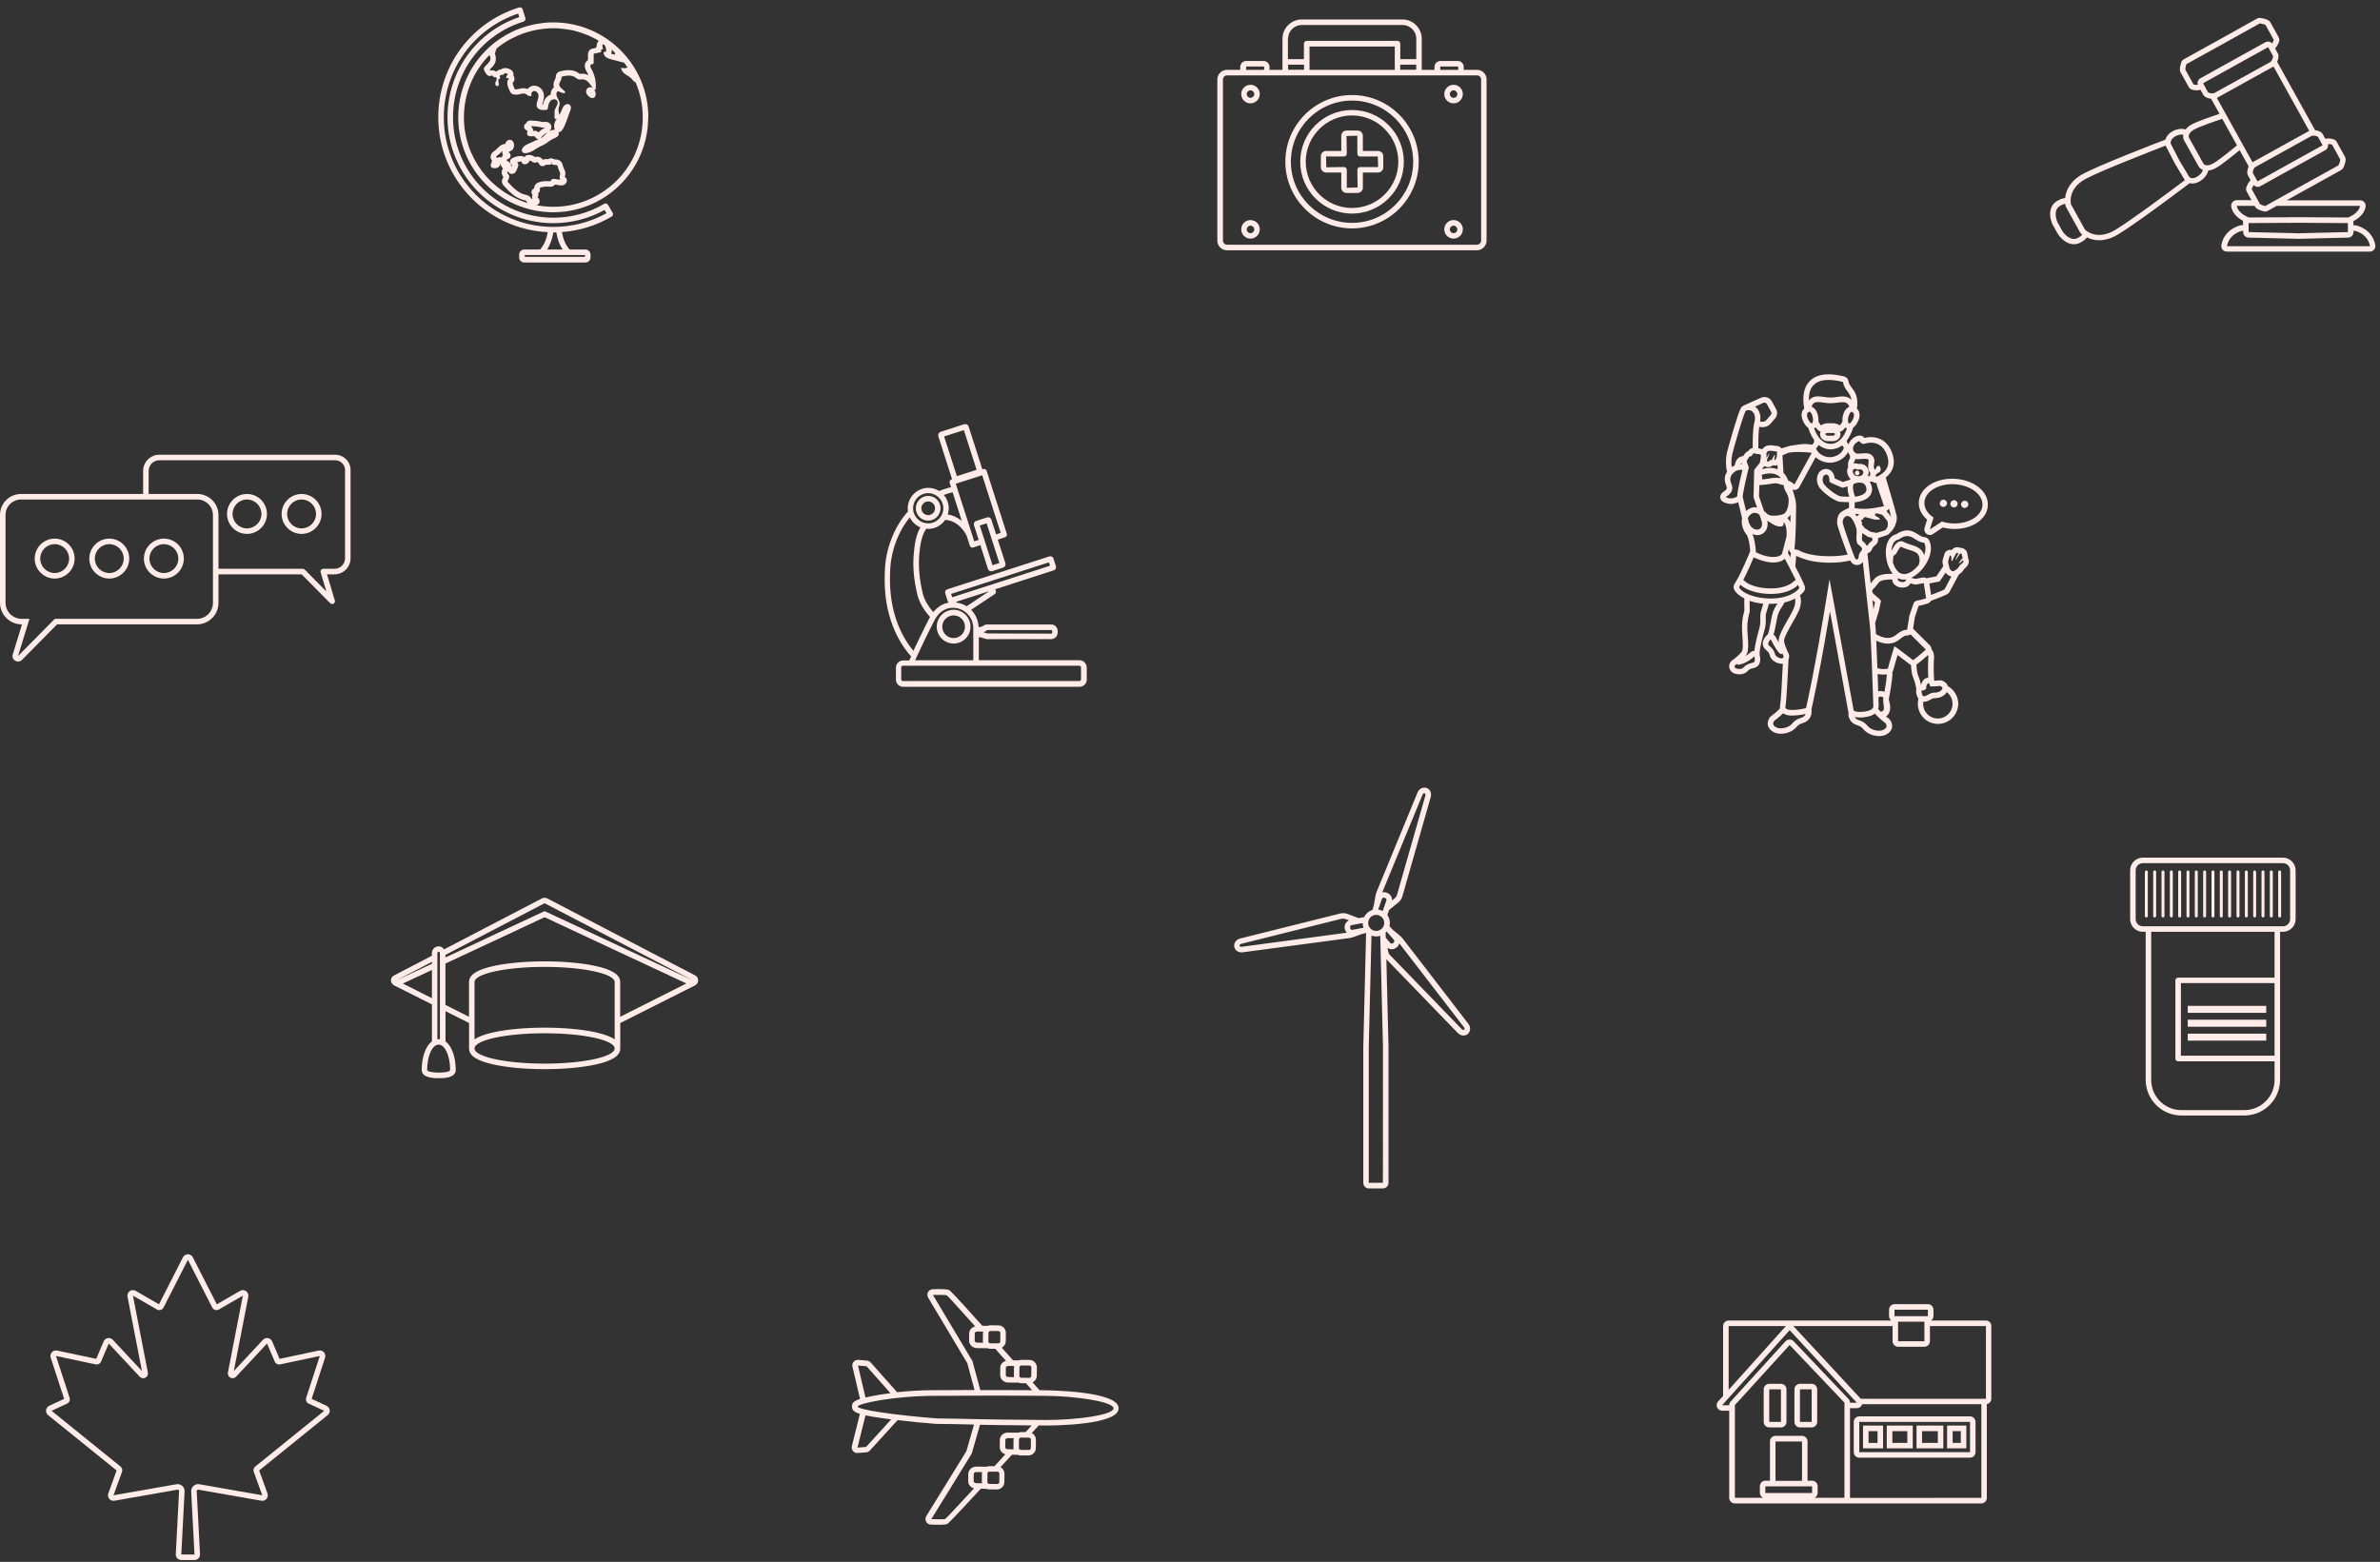 <svg viewBox="0 0 323 212" xmlns="http://www.w3.org/2000/svg">
  <rect x="0" y="0" width="323" height="212" fill="#333333" stroke="none"/>
  <g fill="#ffebe8">
    <path d="M199.28,138.97 L190.42,127.46 C190.29,127.29 190.08,127.08 189.92,126.94 L189.07,126.24 C188.99,126.17 188.84,126.03 188.77,125.94 L188.57,125.7 C188.6,125.56 188.63,125.42 188.63,125.27 C188.63,124.87 188.5,124.5 188.28,124.2 L188.5,123.57 C188.51,123.55 188.55,123.49 188.58,123.46 L189.78,122.49 C190.02,122.3 190.24,121.97 190.32,121.67 L194.17,108.19 C194.32,107.65 194.08,107.11 193.6,106.95 C193.52,106.92 193.39,106.9 193.31,106.9 C192.91,106.9 192.55,107.16 192.38,107.57 L186.85,121 C186.77,121.19 186.69,121.48 186.65,121.69 L186.47,122.78 C186.45,122.89 186.4,123.09 186.36,123.19 L186.25,123.52 C185.76,123.67 185.35,124.02 185.14,124.48 L184.46,124.61 C184.39,124.61 184.34,124.6 184.33,124.6 L182.88,124.05 C182.65,123.96 182.4,123.95 182.28,123.95 C182.14,123.95 182.02,123.96 181.9,123.99 L168.3,127.39 C167.75,127.53 167.42,128.01 167.51,128.51 C167.6,128.96 168,129.27 168.5,129.27 C168.55,129.27 168.6,129.27 168.65,129.26 L183.05,127.34 C183.26,127.31 183.55,127.24 183.75,127.17 L184.78,126.79 C184.88,126.75 185.08,126.7 185.19,126.68 L185.4,126.64 L185.02,142.07 L185.02,160.56 C185.02,160.97 185.36,161.31 185.77,161.31 L187.69,161.31 C188.1,161.31 188.44,160.97 188.44,160.56 L188.44,142.09 L188.15,130.2 L197.85,140.22 C198.06,140.44 198.34,140.56 198.62,140.56 C198.84,140.56 199.05,140.48 199.21,140.34 C199.59,140 199.62,139.41 199.28,138.97 Z M187.05,123.44 L187.05,123.44 L187.54,122.03 C187.58,121.92 187.69,121.84 187.8,121.84 C187.83,121.84 187.86,121.85 187.89,121.86 L187.98,121.89 C188.13,121.94 188.2,122.1 188.15,122.24 L187.65,123.66 C187.46,123.56 187.26,123.48 187.04,123.45 L187.05,123.44 Z M188.07,127.28 L188.05,126.59 C188.1,126.54 188.14,126.48 188.19,126.43 L189.16,127.56 C189.26,127.68 189.25,127.85 189.13,127.95 L189.06,128.01 C189.01,128.06 188.94,128.08 188.88,128.08 C188.8,128.08 188.72,128.05 188.67,127.98 L188.07,127.28 Z M193.06,107.86 C193.11,107.74 193.21,107.66 193.3,107.66 C193.31,107.66 193.33,107.66 193.34,107.67 C193.44,107.7 193.48,107.85 193.44,108 L189.59,121.47 C189.55,121.62 189.42,121.82 189.3,121.91 L188.91,122.23 C188.92,122.05 188.91,121.87 188.83,121.71 C188.71,121.46 188.5,121.28 188.24,121.19 L188.15,121.16 C188.04,121.12 187.93,121.1 187.81,121.1 C187.74,121.1 187.67,121.12 187.59,121.13 L193.06,107.86 Z M186.77,124.18 C187.37,124.18 187.86,124.67 187.86,125.27 C187.86,125.87 187.37,126.36 186.77,126.36 C186.17,126.36 185.68,125.87 185.68,125.27 C185.68,124.67 186.17,124.18 186.77,124.18 Z M183.44,125.57 L184.93,125.29 C184.93,125.51 184.98,125.73 185.05,125.93 L183.56,126.21 C183.54,126.21 183.52,126.22 183.51,126.22 C183.38,126.22 183.26,126.13 183.24,125.99 L183.22,125.9 C183.2,125.74 183.29,125.6 183.44,125.57 Z M168.53,128.51 C168.51,128.51 168.49,128.51 168.47,128.51 C168.34,128.51 168.23,128.45 168.22,128.36 C168.2,128.26 168.31,128.15 168.46,128.11 L182.06,124.71 C182.12,124.7 182.18,124.69 182.26,124.69 C182.38,124.69 182.5,124.71 182.59,124.74 L183.07,124.92 C182.66,125.12 182.41,125.56 182.5,126.02 L182.52,126.11 C182.56,126.3 182.66,126.46 182.78,126.6 L168.53,128.51 Z M187.68,160.54 L185.76,160.54 L185.76,142.07 L186.13,126.99 C186.33,127.07 186.55,127.11 186.78,127.11 C186.97,127.11 187.15,127.07 187.32,127.02 L187.69,142.07 L187.68,160.54 L187.68,160.54 Z M198.71,139.77 C198.68,139.79 198.65,139.8 198.61,139.8 C198.54,139.8 198.45,139.76 198.38,139.69 L188.63,129.62 C188.52,129.51 188.42,129.3 188.39,129.15 L188.31,128.64 C188.48,128.76 188.67,128.84 188.88,128.84 C189.13,128.84 189.37,128.75 189.55,128.59 L189.62,128.53 C189.77,128.4 189.86,128.23 189.91,128.05 L198.68,139.43 C198.78,139.55 198.79,139.7 198.71,139.77 Z"></path>
    <path d="M309.82,116.41 C310.72,116.41 311.467,117.11 311.544,117.992 L311.55,118.14 L311.55,124.75 C311.55,125.65 310.859,126.397 309.97,126.474 L309.82,126.48 L309.44,126.48 L309.44,146.57 C309.44,149.168 307.386,151.292 304.815,151.405 L304.6,151.41 L296.04,151.41 C293.442,151.41 291.318,149.356 291.205,146.785 L291.2,146.57 L291.2,126.48 L290.82,126.48 C289.92,126.48 289.173,125.789 289.096,124.9 L289.09,124.75 L289.09,118.14 C289.09,117.24 289.781,116.493 290.67,116.416 L290.82,116.41 L309.82,116.41 Z M308.7,126.48 L291.95,126.48 L291.95,146.59 C291.95,148.782 293.68,150.569 295.837,150.675 L296.04,150.68 L304.6,150.68 C306.792,150.68 308.579,148.95 308.685,146.793 L308.69,146.59 L308.69,144.06 L295.61,144.06 C295.426,144.06 295.273,143.93 295.238,143.757 L295.23,143.68 L295.23,133.08 C295.23,132.896 295.36,132.743 295.533,132.708 L295.61,132.7 L308.69,132.7 L308.69,126.49 C308.69,126.49 308.69,126.48 308.7,126.48 Z M308.69,133.44 L295.98,133.44 L295.98,143.29 L308.69,143.29 L308.69,133.44 Z M307.56,140.3 L307.56,141.25 L296.91,141.25 L296.91,140.3 L307.56,140.3 Z M307.56,138.41 L307.56,139.36 L296.91,139.36 L296.91,138.41 L307.56,138.41 Z M307.56,136.53 L307.56,137.48 L296.91,137.48 L296.91,136.53 L307.56,136.53 Z M309.82,117.16 L290.82,117.16 C290.319,117.16 289.903,117.539 289.847,118.026 L289.84,118.14 L289.84,124.75 C289.84,125.251 290.219,125.667 290.706,125.723 L290.82,125.73 L309.82,125.73 C310.321,125.73 310.737,125.351 310.793,124.864 L310.8,124.75 L310.8,118.14 C310.8,117.6 310.36,117.16 309.82,117.16 Z M291.29,118.15 C291.4,118.15 291.49,118.24 291.49,118.35 L291.49,124.33 C291.49,124.422 291.428,124.499 291.343,124.523 L291.29,124.53 C291.18,124.53 291.09,124.44 291.09,124.33 L291.09,118.35 C291.09,118.258 291.152,118.181 291.237,118.157 L291.29,118.15 Z M292.42,118.15 C292.53,118.15 292.62,118.24 292.62,118.35 L292.62,124.33 C292.62,124.422 292.558,124.499 292.473,124.523 L292.42,124.53 C292.31,124.53 292.22,124.44 292.22,124.33 L292.22,118.35 C292.22,118.258 292.283,118.181 292.367,118.157 L292.42,118.15 Z M293.55,118.15 C293.66,118.15 293.75,118.24 293.75,118.35 L293.75,124.33 C293.75,124.422 293.688,124.499 293.603,124.523 L293.55,124.53 C293.44,124.53 293.35,124.44 293.35,124.33 L293.35,118.35 C293.35,118.258 293.413,118.181 293.497,118.157 L293.55,118.15 Z M294.68,118.15 C294.79,118.15 294.88,118.24 294.88,118.35 L294.88,124.33 C294.88,124.422 294.817,124.499 294.733,124.523 L294.68,124.53 C294.57,124.53 294.48,124.44 294.48,124.33 L294.48,118.35 C294.48,118.258 294.543,118.181 294.627,118.157 L294.68,118.15 Z M295.81,118.15 C295.92,118.15 296.01,118.24 296.01,118.35 L296.01,124.33 C296.01,124.422 295.947,124.499 295.863,124.523 L295.81,124.53 C295.7,124.53 295.61,124.44 295.61,124.33 L295.61,118.35 C295.61,118.258 295.673,118.181 295.757,118.157 L295.81,118.15 Z M296.94,118.15 C297.05,118.15 297.14,118.24 297.14,118.35 L297.14,124.33 C297.14,124.422 297.077,124.499 296.993,124.523 L296.94,124.53 C296.83,124.53 296.74,124.44 296.74,124.33 L296.74,118.35 C296.74,118.258 296.803,118.181 296.887,118.157 L296.94,118.15 Z M298.07,118.15 C298.18,118.15 298.27,118.24 298.27,118.35 L298.27,124.33 C298.27,124.422 298.207,124.499 298.123,124.523 L298.07,124.53 C297.96,124.53 297.87,124.44 297.87,124.33 L297.87,118.35 C297.87,118.258 297.933,118.181 298.017,118.157 L298.07,118.15 Z M299.2,118.15 C299.31,118.15 299.4,118.24 299.4,118.35 L299.4,124.33 C299.4,124.422 299.337,124.499 299.253,124.523 L299.2,124.53 C299.09,124.53 299,124.44 299,124.33 L299,118.35 C299,118.258 299.062,118.181 299.147,118.157 L299.2,118.15 Z M300.33,118.15 C300.44,118.15 300.53,118.24 300.53,118.35 L300.53,124.33 C300.53,124.422 300.467,124.499 300.383,124.523 L300.33,124.53 C300.22,124.53 300.13,124.44 300.13,124.33 L300.13,118.35 C300.13,118.258 300.192,118.181 300.277,118.157 L300.33,118.15 Z M301.46,118.15 C301.57,118.15 301.66,118.24 301.66,118.35 L301.66,124.33 C301.66,124.422 301.598,124.499 301.513,124.523 L301.46,124.53 C301.35,124.53 301.26,124.44 301.26,124.33 L301.26,118.35 C301.26,118.258 301.322,118.181 301.407,118.157 L301.46,118.15 Z M302.59,118.15 C302.7,118.15 302.79,118.24 302.79,118.35 L302.79,124.33 C302.79,124.422 302.728,124.499 302.643,124.523 L302.59,124.53 C302.48,124.53 302.39,124.44 302.39,124.33 L302.39,118.35 C302.39,118.258 302.452,118.181 302.537,118.157 L302.59,118.15 Z M303.73,118.15 C303.84,118.15 303.93,118.24 303.93,118.35 L303.93,124.33 C303.93,124.422 303.868,124.499 303.783,124.523 L303.73,124.53 C303.62,124.53 303.53,124.44 303.53,124.33 L303.53,118.35 C303.53,118.258 303.592,118.181 303.677,118.157 L303.73,118.15 Z M304.86,118.15 C304.97,118.15 305.06,118.24 305.06,118.35 L305.06,124.33 C305.06,124.422 304.998,124.499 304.913,124.523 L304.86,124.53 C304.75,124.53 304.66,124.44 304.66,124.33 L304.66,118.35 C304.66,118.258 304.723,118.181 304.807,118.157 L304.86,118.15 Z M305.99,118.15 C306.1,118.15 306.19,118.24 306.19,118.35 L306.19,124.33 C306.19,124.422 306.127,124.499 306.043,124.523 L305.99,124.53 C305.88,124.53 305.79,124.44 305.79,124.33 L305.79,118.35 C305.79,118.258 305.853,118.181 305.937,118.157 L305.99,118.15 Z M307.12,118.15 C307.23,118.15 307.32,118.24 307.32,118.35 L307.32,124.33 C307.32,124.422 307.257,124.499 307.173,124.523 L307.12,124.53 C307.01,124.53 306.92,124.44 306.92,124.33 L306.92,118.35 C306.92,118.258 306.983,118.181 307.067,118.157 L307.12,118.15 Z M308.25,118.15 C308.36,118.15 308.45,118.24 308.45,118.35 L308.45,124.33 C308.45,124.422 308.387,124.499 308.303,124.523 L308.25,124.53 C308.14,124.53 308.05,124.44 308.05,124.33 L308.05,118.35 C308.05,118.258 308.113,118.181 308.197,118.157 L308.25,118.15 Z M309.38,118.15 C309.49,118.15 309.58,118.24 309.58,118.35 L309.58,124.33 C309.58,124.422 309.517,124.499 309.433,124.523 L309.38,124.53 C309.27,124.53 309.18,124.44 309.18,124.33 L309.18,118.35 C309.18,118.258 309.243,118.181 309.327,118.157 L309.38,118.15 Z"></path>
    <path d="M70.45,1.01 C70.55,0.98 70.65,0.99 70.75,1.04 C70.83,1.09 70.9,1.16 70.93,1.26 L70.93,1.26 L71.3,2.46 C71.36,2.66 71.25,2.87 71.05,2.93 C65.32,4.71 61.48,9.93 61.48,15.93 C61.48,23.44 67.59,29.55 75.1,29.55 C77.53,29.55 79.92,28.9 82,27.67 C82.08,27.62 82.18,27.61 82.28,27.63 C82.38,27.65 82.46,27.71 82.51,27.8 L82.51,27.8 L83.15,28.88 C83.25,29.06 83.2,29.29 83.02,29.39 C80.96,30.61 78.65,31.32 76.26,31.5 C76.39,32.22 76.67,33.21 77.31,33.87 L77.31,33.87 L79.46,33.87 C79.84,33.87 80.14,34.18 80.14,34.55 L80.14,34.55 L80.14,34.95 C80.14,35.33 79.83,35.63 79.46,35.63 L79.46,35.63 L71.14,35.63 C70.76,35.63 70.46,35.32 70.46,34.95 L70.46,34.95 L70.46,34.55 C70.46,34.17 70.77,33.87 71.14,33.87 L71.14,33.87 L73.29,33.87 C73.92,33.21 74.21,32.23 74.34,31.51 C66.08,31.11 59.48,24.29 59.48,15.93 C59.48,9.04 63.89,3.05 70.45,1.01 Z M79.39,34.62 L71.22,34.62 L71.22,34.87 L79.39,34.87 L79.39,34.62 Z M75.5,31.54 L75.1,31.55 L75.058,31.778 C74.933,32.408 74.694,33.194 74.25,33.87 L74.25,33.87 L76.36,33.87 C75.85,33.11 75.61,32.2 75.5,31.54 L75.5,31.54 Z M70.32,1.84 C64.27,3.89 60.23,9.5 60.23,15.93 C60.23,24.13 66.9,30.8 75.1,30.8 C77.63,30.8 80.12,30.16 82.31,28.94 L82.31,28.94 L82.05,28.5 C79.93,29.67 77.54,30.29 75.1,30.29 C67.17,30.29 60.73,23.84 60.73,15.92 C60.73,9.72 64.63,4.3 70.47,2.32 L70.47,2.32 Z M75.1,3.04 C82.22,3.04 87.99,8.81 87.99,15.93 C87.99,15.943 87.99,15.957 87.984,15.97 L87.97,15.99 L87.964,16.325 C87.819,21.223 84.926,25.446 80.78,27.49 C79.06,28.33 77.13,28.81 75.08,28.81 C67.96,28.81 62.19,23.04 62.19,15.92 C62.19,11.56 64.36,7.71 67.68,5.38 C67.7,5.37 67.73,5.35 67.75,5.33 L68.07,5.126 L68.39,4.93 L68.75,4.71 C68.94,4.6 69.14,4.5 69.34,4.4 C69.5,4.32 69.65,4.24 69.81,4.17 C70,4.08 70.19,4.01 70.38,3.93 C70.57,3.86 70.75,3.79 70.94,3.73 C71.13,3.67 71.31,3.61 71.49,3.56 C71.71,3.49 71.92,3.44 72.14,3.39 C72.31,3.35 72.48,3.31 72.65,3.28 C72.91,3.23 73.17,3.19 73.43,3.16 C73.58,3.14 73.72,3.11 73.86,3.1 C74.27,3.06 74.68,3.04 75.1,3.04 Z M73.187,27.077 C73.239,27.198 73.252,27.332 73.22,27.46 C73.19,27.56 73.14,27.65 73.06,27.72 L73.033,27.742 C72.965,27.803 72.872,27.84 72.77,27.84 L72.74,27.839 C73.504,27.991 74.293,28.07 75.1,28.07 C76.99,28.07 78.79,27.65 80.47,26.82 C84.64,24.76 87.24,20.58 87.23,15.94 C87.23,14.25 86.89,12.64 86.26,11.18 C86.22,11.17 86.18,11.15 86.14,11.13 C85.97,11.03 85.86,10.85 85.73,10.7 C85.49,10.43 85.15,10.28 84.86,10.07 C84.57,9.86 84.3,9.56 84.3,9.2 C84.45,9.23 84.61,9.26 84.76,9.26 C84.84,9.26 84.91,9.25 84.99,9.23 C85.05,9.21 85.11,9.18 85.17,9.15 C84.98,8.87 84.78,8.61 84.57,8.35 C84.583,8.39 84.597,8.426 84.613,8.457 L84.64,8.5 L83.02,8.07 C82.75,8 82.47,7.93 82.25,7.76 C82.02,7.59 81.87,7.31 81.93,7.04 C81.96,7.05 81.99,7.05 82.02,7.05 C82.1,7.05 82.17,7.04 82.24,7.01 C82.35,6.65 82.1,6.02 81.87,6.02 C81.661,6.02 81.791,6.392 81.823,6.625 L81.83,6.69 L81.59,6.71 L81.581,6.895 L81.58,7.08 L80.57,7.29 L80.57,8.47 C80.57,8.54 80.56,8.62 80.51,8.67 C80.44,8.73 80.33,8.7 80.25,8.73 C80.03,8.81 80.13,9.13 80.24,9.33 C80.698,10.109 80.913,11.031 80.853,11.942 L80.83,12.19 L80.82,12.19 C80.752,12.19 80.691,12.173 80.634,12.139 L80.58,12.1 L80.65,12.21 C80.67,12.22 80.68,12.24 80.69,12.25 C80.79,12.4 80.81,12.55 80.83,12.66 C80.84,12.73 80.86,12.83 80.83,12.94 C80.787,13.12 80.663,13.249 80.509,13.294 L80.43,13.31 L80.38,13.31 C80.24,13.31 80.14,13.25 80.1,13.22 C79.89,13.09 79.64,12.9 79.56,12.58 C79.51,12.35 79.57,12.12 79.73,11.98 C79.91,11.82 80.17,11.79 80.39,11.91 C80.42,11.92 80.44,11.95 80.47,11.97 C80.44,11.94 80.42,11.91 80.4,11.88 C80.088,11.44 79.76,10.908 79.261,10.791 L79.12,10.77 L79.05,10.77 L78.66,10.79 C78.59,10.79 78.51,10.78 78.46,10.75 C78.31,10.7 78.2,10.59 78.07,10.5 C77.81,10.32 77.51,10.26 77.2,10.26 C76.87,10.26 76.52,10.33 76.2,10.41 C76.33,10.79 75.85,11.14 75.9,11.54 C75.95,11.98 76.84,12.36 76.69,12.58 C76.65,12.63 76.6,12.65 76.53,12.65 C76.31,12.65 75.95,12.43 75.7,12.38 C75.44,12.55 75.48,12.94 75.62,13.22 C75.75,13.5 75.96,13.76 75.96,14.07 C75.96,14.3 75.83,14.52 75.8,14.75 C75.77,15.03 75.87,15.3 75.87,15.58 C76.06,15.37 76.19,15.08 76.32,14.75 C76.36,14.64 76.42,14.5 76.53,14.37 C76.7,14.18 76.94,14.09 77.16,14.14 C77.25,14.16 77.34,14.22 77.39,14.3 C77.539,14.519 77.481,14.76 77.437,14.891 L77.42,14.94 L76.88,16.42 C76.73,16.82 76.58,17.23 76.34,17.6 C76.28,17.68 76.13,17.89 75.88,17.93 C75.85,17.94 75.82,17.94 75.8,17.94 C75.84,18.06 75.86,18.18 75.81,18.3 C75.72,18.54 75.5,18.64 75.39,18.69 C75.14,18.8 74.89,18.92 74.66,19.07 C74.57,19.13 74.48,19.19 74.39,19.26 C74.24,19.37 74.09,19.48 73.93,19.57 C73.837,19.63 73.743,19.677 73.647,19.722 L73.5,19.79 L73.21,19.93 C73.103,19.983 72.997,20.046 72.893,20.111 L72.74,20.21 L72.35,20.45 C72.007,20.647 71.694,20.756 71.391,20.783 L71.24,20.79 L71.19,20.79 C71.07,20.78 70.97,20.73 70.9,20.64 C70.83,20.55 70.8,20.43 70.83,20.32 C70.928,19.92 71.294,19.71 71.529,19.598 L71.61,19.56 L73.11,18.88 L73.156,18.86 C73.124,18.867 73.092,18.87 73.06,18.87 C72.99,18.87 72.91,18.85 72.84,18.81 L72.795,18.774 L72.75,18.73 L72.53,18.49 L71.9,18.49 L71.829,18.484 C71.738,18.468 71.656,18.42 71.6,18.34 C71.53,18.25 71.5,18.12 71.54,18.01 C71.553,17.957 71.571,17.894 71.581,17.841 L71.59,17.77 L71.59,17.76 C71.51,17.72 71.46,17.7 71.42,17.68 C71.19,17.54 71.08,17.29 71.13,17.05 C71.178,16.906 71.277,16.82 71.361,16.765 L71.42,16.73 L71.43,16.69 C71.49,16.56 71.63,16.33 72.04,16.36 C72.49,16.38 72.95,16.4 73.41,16.51 C73.53,16.54 73.59,16.56 73.65,16.56 C73.7,16.56 73.76,16.56 73.82,16.55 C73.91,16.54 74,16.54 74.08,16.54 C74.41,16.55 74.67,16.72 74.78,16.97 C74.89,17.23 74.82,17.55 74.59,17.77 C74.572,17.788 74.554,17.804 74.536,17.82 C74.745,17.693 74.96,17.627 75.17,17.62 C75.22,17.6 75.26,17.61 75.31,17.61 C75.3,17.6 75.29,17.58 75.29,17.57 C75.15,17.22 75.18,16.81 75.35,16.47 C75.397,16.383 75.448,16.301 75.503,16.223 L75.59,16.11 L75.61,16.08 C75.55,16.14 75.49,16.18 75.43,16.18 C75.41,16.18 75.38,16.17 75.36,16.16 C75.18,16.05 75.3,15.56 75.26,15.24 C75.2,14.69 75.92,14.14 75.61,13.67 C75.52,13.54 75.38,13.48 75.22,13.48 C75.02,13.48 74.82,13.56 74.69,13.71 C74.45,13.98 74.4,14.35 74.35,14.7 C74.35,14.75 74.34,14.81 74.3,14.85 C74.25,14.9 74.18,14.91 74.11,14.92 C74.01,14.93 73.91,14.94 73.8,14.94 C73.44,14.94 73.08,14.86 72.91,14.57 C72.62,14.07 73.17,13.44 73.07,12.87 C73.026,12.63 72.839,12.406 72.608,12.359 L72.52,12.35 L72.5,12.35 C72.21,12.37 71.99,12.73 72.16,12.96 C72.11,13.02 72.03,13.05 71.95,13.05 C71.87,13.05 71.78,13.03 71.71,12.99 C71.56,12.91 71.44,12.79 71.29,12.73 C71.21,12.7 71.12,12.69 71.04,12.69 C70.87,12.69 70.68,12.75 70.51,12.79 C70.36,12.83 70.19,12.85 70.02,12.85 C69.68,12.85 69.37,12.75 69.23,12.46 C68.95,11.85 68.6,11.13 69.09,10.66 C69,10.62 68.9,10.6 68.81,10.6 C68.77,10.6 68.73,10.6 68.69,10.61 C68.69,10.4 68.79,10.2 68.96,10.07 C68.87,10.025 68.78,9.98 68.686,9.96 L68.59,9.95 L68.525,9.957 C68.417,9.981 68.317,10.062 68.3,10.17 C68.24,10.16 68.17,10.15 68.11,10.15 C68.07,10.15 68.03,10.16 67.99,10.17 C67.88,10.2 67.8,10.31 67.83,10.41 C67.85,10.46 67.89,10.51 67.89,10.57 C67.89,10.66 67.77,10.69 67.7,10.75 C67.46,10.96 67.87,11.45 67.62,11.65 C67.59,11.68 67.54,11.69 67.5,11.69 C67.4,11.69 67.3,11.63 67.25,11.54 C67.19,11.41 67.21,11.25 67.27,11.11 C67.32,10.99 67.39,10.88 67.41,10.75 C67.427,10.639 67.371,10.512 67.273,10.472 L67.22,10.46 L67.21,10.46 C67.16,10.46 67.11,10.48 67.07,10.48 C67.05,10.48 67.03,10.47 67.01,10.46 C66.95,10.43 66.94,10.35 66.9,10.3 C66.87,10.27 66.83,10.26 66.79,10.26 C66.72,10.26 66.63,10.29 66.55,10.31 C66.52,10.32 66.49,10.32 66.46,10.32 C66.15,10.32 65.91,9.97 65.77,9.67 C65.7,9.54 65.64,9.38 65.68,9.24 C65.71,9.15 65.77,9.09 65.83,9.02 C65.99,8.85 66.14,8.69 66.29,8.52 C66.42,8.37 66.56,8.21 66.56,8.01 C66.56,7.752 66.568,7.581 66.429,7.547 L66.37,7.54 L66.35,7.54 C64.26,9.72 62.96,12.67 62.96,15.93 C62.96,21.414 66.622,26.065 71.628,27.564 L71.61,27.55 C71.52,27.47 71.47,27.38 71.44,27.32 C71.377,27.23 71.257,27.196 71.153,27.169 L71.11,27.16 C70.54,27.02 70.06,26.78 69.56,26.38 C69.533,26.359 69.509,26.334 69.489,26.306 C69.09,25.979 68.748,25.611 68.44,25.28 C68.32,25.15 68.07,24.88 68.12,24.52 C68.14,24.35 68.23,24.21 68.29,24.11 C68.299,24.088 68.309,24.069 68.32,24.05 L68.327,24.032 C68.312,24.014 68.3,24 68.3,24 C68.15,23.81 68.07,23.56 68.09,23.32 C68.1,23.16 68.15,23.02 68.23,22.91 C68.23,22.903 68.239,22.897 68.248,22.887 L68.26,22.87 L68.21,22.8 C68.14,22.72 68.06,22.62 68,22.48 C67.95,22.37 67.95,22.27 67.96,22.17 C67.96,22.16 67.95,22.16 67.95,22.16 C67.92,22.3 67.87,22.48 67.72,22.63 C67.55,22.79 67.34,22.83 67.17,22.83 C67.06,22.83 66.97,22.82 66.91,22.81 C66.79,22.79 66.68,22.72 66.63,22.61 C66.58,22.5 66.58,22.38 66.63,22.27 C66.7,22.12 66.75,21.95 66.77,21.78 C66.674,21.676 66.604,21.534 66.584,21.384 L66.58,21.27 L66.597,21.137 C66.661,20.84 66.881,20.645 67.078,20.499 L67.16,20.44 L67.28,20.35 C67.36,20.28 67.44,20.2 67.52,20.12 C67.6,20.04 67.69,19.95 67.78,19.87 C67.988,19.687 68.218,19.58 68.444,19.549 L68.58,19.54 L68.596,19.46 C68.611,19.407 68.633,19.353 68.66,19.3 C68.8,19.04 69.11,18.91 69.37,19.01 C69.5,19.06 69.73,19.2 69.76,19.63 C69.78,19.97 69.69,20.22 69.49,20.38 C69.42,20.44 69.35,20.47 69.3,20.49 C69.227,20.523 69.167,20.557 69.114,20.59 L69.04,20.64 L69.02,20.65 C69.25,20.8 69.35,21.05 69.27,21.28 C69.18,21.54 68.94,21.6 68.82,21.62 C68.8,21.67 68.78,21.73 68.75,21.79 C68.97,21.87 69.17,22.04 69.31,22.29 C69.35,22.357 69.386,22.432 69.417,22.508 L69.46,22.62 L69.53,22.46 C69.36,22.32 69.14,22.12 69.24,21.8 C69.31,21.57 69.51,21.47 69.58,21.44 C69.85,21.31 70.14,21.22 70.43,21.19 C70.58,21.17 70.82,21.16 71.04,21.25 C71.09,21.28 71.14,21.3 71.18,21.33 C71.2,21.3 71.22,21.26 71.25,21.23 C71.34,21.12 71.47,21.08 71.55,21.06 C71.85,20.99 72.17,21.04 72.43,21.2 C72.43,21.2 72.51,21.26 72.52,21.26 C72.55,21.28 72.59,21.31 72.61,21.32 C72.992,21.184 73.374,21.32 73.613,21.601 L73.68,21.69 L73.7,21.68 C73.9,21.57 74.11,21.59 74.26,21.6 C74.32,21.6 74.4,21.61 74.42,21.6 C74.51,21.55 74.6,21.5 74.73,21.49 C74.89,21.48 75.03,21.54 75.11,21.58 C75.2,21.62 75.29,21.63 75.39,21.64 C75.58,21.65 75.82,21.67 76.03,21.84 C76.27,22.03 76.34,22.3 76.4,22.51 C76.41,22.56 76.42,22.62 76.44,22.67 C76.47,22.74 76.5,22.82 76.54,22.89 C76.63,23.08 76.75,23.33 76.73,23.62 C76.72,23.71 76.7,23.81 76.68,23.9 C76.67,23.96 76.65,24.04 76.65,24.07 C76.66,24.04 76.71,24.08 76.81,24.15 C76.92,24.29 76.96,24.47 76.92,24.64 C76.87,24.83 76.73,25.01 76.55,25.09 C76.344,25.193 76.117,25.178 75.961,25.153 L75.89,25.14 L75.33,25.05 C75.22,25.2 75.06,25.29 74.86,25.33 C74.7,25.36 74.56,25.35 74.43,25.34 C74.1,25.31 73.81,25.34 73.53,25.4 C73.36,25.44 73.27,25.51 73.26,25.53 C73.28,25.68 73.3,25.83 73.23,25.99 C73.19,26.09 73.12,26.17 73.04,26.23 C73.06,26.31 73.07,26.4 73.07,26.5 C73.061,26.587 73.026,26.667 72.972,26.729 C72.97,26.744 72.97,26.758 72.97,26.77 C72.974,26.777 72.977,26.784 72.98,26.79 L72.97,26.78 C73.05,26.86 73.09,26.91 73.13,26.97 L73.156,27.012 L73.169,27.042 L73.173,27.05 L73.172,27.049 L73.187,27.077 Z M71.88,21.79 C71.84,21.93 71.75,22.06 71.63,22.16 C71.48,22.27 71.29,22.32 71.11,22.29 C70.93,22.26 70.79,22.11 70.79,21.93 C70.71,21.92 70.58,21.93 70.54,21.94 C70.42,21.96 70.31,21.98 70.19,22.02 C70.25,22.09 70.31,22.17 70.33,22.28 C70.362,22.432 70.33,22.558 70.295,22.649 L70.27,22.71 L70.11,23.09 C70.07,23.19 70.01,23.33 69.88,23.45 C69.67,23.63 69.38,23.66 69.17,23.52 C69.088,23.468 69.039,23.404 69.003,23.35 L68.97,23.3 L68.94,23.24 C68.91,23.28 68.87,23.33 68.85,23.35 C68.84,23.43 68.86,23.5 68.9,23.55 C68.98,23.64 69.06,23.74 69.1,23.88 C69.126,23.965 69.118,24.05 69.087,24.124 C69.075,24.21 69.047,24.282 69.02,24.337 L68.999,24.372 C68.992,24.395 68.983,24.418 68.97,24.44 L68.92,24.52 C68.9,24.56 68.86,24.61 68.86,24.63 C68.86,24.63 68.88,24.66 68.99,24.77 C69.58,25.41 70.32,26.2 71.22,26.41 C71.5,26.47 71.8,26.54 72,26.8 C72.04,26.85 72.07,26.9 72.1,26.95 C72.13,27 72.2,27.01 72.23,27.01 L72.25,27.014 L72.239,26.984 C72.224,26.923 72.22,26.857 72.22,26.79 L72.22,26.77 L72.226,26.651 L72.24,26.54 C72.245,26.509 72.254,26.478 72.266,26.448 C72.253,26.434 72.236,26.414 72.22,26.39 C72.07,26.16 72.1,25.86 72.3,25.68 C72.34,25.64 72.384,25.613 72.43,25.597 L72.5,25.58 L72.5,25.46 C72.53,25.08 72.84,24.8 73.34,24.68 C73.69,24.59 74.06,24.57 74.41,24.59 C74.56,24.61 74.64,24.61 74.7,24.6 C74.74,24.56 74.79,24.39 74.97,24.31 C75.022,24.288 75.114,24.276 75.191,24.276 L75.26,24.28 L76.01,24.4 L76.03,24.4 C75.9,24.16 75.96,23.91 76,23.74 C76.01,23.69 76.03,23.63 76.03,23.58 C76.04,23.49 75.97,23.36 75.91,23.23 C75.86,23.13 75.82,23.02 75.78,22.92 C75.76,22.86 75.74,22.78 75.72,22.71 C75.7,22.6 75.66,22.47 75.62,22.44 C75.59,22.42 75.48,22.41 75.38,22.4 C75.275,22.392 75.153,22.379 75.027,22.344 L74.9,22.3 L74.91,21.89 L74.85,22.05 L74.89,22.23 L74.76,22.3 C74.57,22.38 74.38,22.37 74.25,22.36 C74.19,22.36 74.11,22.35 74.09,22.36 C73.95,22.46 73.72,22.63 73.44,22.52 C73.24,22.44 73.16,22.27 73.12,22.18 C73.06,22.06 72.95,21.99 72.91,22.01 C72.82,22.05 72.75,22.07 72.66,22.08 C72.42,22.1 72.24,21.97 72.12,21.89 C72.03,21.83 71.95,21.8 71.88,21.79 Z M68.2,20.47 C68.14,20.52 68.09,20.58 68.03,20.64 C67.963,20.713 67.892,20.782 67.82,20.847 L67.71,20.94 L67.56,21.05 C67.49,21.11 67.35,21.21 67.31,21.27 C67.38,21.31 67.44,21.38 67.47,21.46 C67.61,21.35 67.78,21.3 67.95,21.34 C68,21.35 68.05,21.37 68.09,21.39 C68.12,21.26 68.17,21.14 68.27,21.04 C68.16,20.88 68.13,20.67 68.2,20.47 Z M74.329,17.959 C74.288,17.981 74.248,18.001 74.21,18.02 C73.954,18.156 73.756,18.305 73.589,18.477 L73.47,18.61 L73.44,18.66 C73.412,18.708 73.376,18.748 73.335,18.78 C73.436,18.73 73.528,18.679 73.61,18.62 C73.74,18.52 73.85,18.41 73.96,18.3 C74.02,18.24 74.08,18.176 74.143,18.116 L74.24,18.03 L74.329,17.959 Z M72.11,17.12 C72.1,17.14 72.09,17.16 72.09,17.19 C72.223,17.298 72.315,17.462 72.348,17.647 L72.36,17.76 L72.59,17.76 C72.65,17.76 72.76,17.76 72.88,17.82 C72.955,17.85 73.007,17.897 73.042,17.935 L73.07,17.97 L73.241,17.811 C73.417,17.657 73.61,17.523 73.82,17.41 C73.97,17.33 74.05,17.29 74.09,17.25 C74.03,17.3 73.97,17.31 73.92,17.31 C73.82,17.32 73.72,17.33 73.63,17.32 C73.52,17.31 73.41,17.29 73.31,17.26 C72.89,17.16 72.51,17.14 72.11,17.12 Z M75.08,3.83 C74.69,3.83 74.31,3.86 73.94,3.89 C73.78,3.9 73.63,3.93 73.47,3.95 C73.26,3.98 73.05,4.01 72.84,4.05 C72.66,4.08 72.47,4.13 72.28,4.17 C72.11,4.21 71.94,4.25 71.78,4.3 C71.58,4.35 71.39,4.41 71.19,4.48 L70.97,4.556 L70.75,4.64 L70.17,4.88 C70.02,4.94 69.88,5.02 69.73,5.09 C69.55,5.18 69.37,5.26 69.19,5.36 C69.01,5.45 68.84,5.56 68.67,5.67 C68.53,5.76 68.39,5.84 68.26,5.93 C67.97,6.13 67.69,6.34 67.42,6.56 C67.33,6.69 67.29,6.83 67.23,7.06 C67.21,7.13 67.19,7.22 67.16,7.3 C67.224,7.428 67.269,7.594 67.284,7.799 L67.29,7.96 L67.29,8.03 C67.299,8.483 67.047,8.81 66.886,8.997 L66.83,9.06 L66.53,9.39 L66.47,9.45 C66.49,9.5 66.52,9.54 66.54,9.57 C66.61,9.55 66.69,9.54 66.78,9.54 C66.99,9.54 67.18,9.6 67.34,9.73 C67.44,9.63 67.58,9.54 67.73,9.49 C67.8,9.46 67.87,9.45 67.94,9.44 C68.076,9.344 68.244,9.274 68.424,9.249 L68.56,9.24 L68.714,9.249 C68.961,9.279 69.155,9.373 69.28,9.44 C69.51,9.55 69.67,9.78 69.69,10.04 C69.7,10.11 69.7,10.19 69.68,10.26 C69.75,10.35 69.79,10.45 69.81,10.56 C69.85,10.81 69.77,11.06 69.59,11.23 C69.53,11.38 69.76,11.87 69.87,12.12 C69.89,12.12 69.94,12.13 70,12.13 C70.06,12.13 70.129,12.126 70.198,12.114 L70.3,12.09 L70.36,12.08 C70.54,12.03 70.77,11.97 71.02,11.97 C71.21,11.97 71.38,12 71.54,12.06 C71.56,12.06 71.58,12.07 71.6,12.08 C71.78,11.849 72.026,11.698 72.301,11.647 L72.44,11.63 L72.51,11.63 C73.13,11.63 73.69,12.12 73.8,12.77 C73.88,13.21 73.76,13.59 73.66,13.9 C73.64,13.99 73.6,14.12 73.58,14.2 C73.6,14.2 73.64,14.21 73.68,14.21 C73.75,13.89 73.87,13.54 74.13,13.25 C74.3,13.06 74.51,12.92 74.74,12.84 C74.73,12.44 74.88,12.09 75.17,11.85 C75.15,11.79 75.14,11.72 75.13,11.65 C75.086,11.283 75.211,10.976 75.323,10.758 L75.37,10.67 L75.43,10.56 C75.4,10.39 75.43,10.22 75.51,10.07 C75.61,9.88 75.79,9.74 76,9.69 C76.34,9.6 76.75,9.52 77.17,9.52 C77.599,9.52 77.976,9.608 78.301,9.784 L78.46,9.88 L78.61,9.99 L78.67,10.03 C78.72,10.03 78.75,10.02 78.79,10.02 L78.924,10.015 L79.05,10.01 L79.17,10.01 C79.43,10.03 79.65,10.1 79.85,10.21 C79.78,10.03 79.7,9.86 79.6,9.69 C79.49,9.51 79.27,9.04 79.41,8.62 C79.474,8.46 79.57,8.326 79.698,8.222 L79.8,8.15 L79.8,7.33 C79.8,7.015 80.002,6.732 80.298,6.628 L80.4,6.6 L80.62,6.55 L80.86,6.5 C80.89,6.42 80.93,6.35 80.98,6.29 C80.97,6.08 81.01,5.84 81.18,5.63 C81.2,5.6 81.23,5.58 81.26,5.55 C81.17,5.49 81.08,5.43 80.99,5.38 C80.92,5.34 80.84,5.29 80.76,5.25 C80.553,5.143 80.347,5.041 80.137,4.943 L79.82,4.8 L79.71,4.76 C79.517,4.68 79.319,4.604 79.12,4.533 L78.82,4.43 L78.56,4.35 C78.333,4.277 78.107,4.212 77.877,4.157 L77.53,4.08 L77.47,4.07 C77.14,4.01 76.8,3.96 76.46,3.92 C76.36,3.91 76.27,3.9 76.18,3.89 C75.82,3.85 75.45,3.83 75.08,3.83 Z M83.02,6.74 C83.028,6.875 83.018,7.004 82.992,7.128 L82.96,7.25 L82.94,7.29 L83.066,7.325 L83.2,7.36 L83.48,7.43 C83.45,7.32 83.44,7.22 83.43,7.12 C83.29,6.99 83.15,6.86 83.02,6.74 Z M73.172,27.049 L73.169,27.042 L73.168,27.041 L73.172,27.049 Z"></path>
    <path d="M94.75,133.07 C94.75,132.79 94.6,132.53 94.35,132.4 L74.26,121.94 C74.15,121.88 74.03,121.86 73.91,121.86 C73.79,121.86 73.67,121.89 73.56,121.94 L60.27,128.86 C60.1,128.62 59.84,128.45 59.53,128.45 C59.03,128.45 58.61,128.86 58.61,129.37 L58.61,129.73 L53.46,132.41 C53.21,132.54 53.05,132.8 53.06,133.08 C53.06,133.31 53.18,133.5 53.35,133.64 L53.35,133.65 C53.37,133.67 53.38,133.69 53.4,133.71 C53.41,133.72 53.42,133.72 53.44,133.73 C53.45,133.74 53.46,133.75 53.48,133.75 L58.62,136.33 L58.62,141.36 C57.71,142.01 57.23,143.62 57.23,145.23 C57.23,146.35 58.98,146.35 59.56,146.35 C60.13,146.35 61.85,146.35 61.85,145.23 C61.85,143.62 61.37,142.01 60.46,141.36 L60.46,137.25 L63.66,138.86 L63.66,142.31 C63.66,143.31 64.73,144 67.04,144.5 C68.89,144.9 71.33,145.12 73.92,145.12 C76.51,145.12 78.96,144.9 80.8,144.5 C83.1,144 84.18,143.3 84.18,142.31 C84.18,142.24 84.16,142.17 84.15,142.1 L84.18,142.12 L84.18,138.86 L94.35,133.74 C94.36,133.73 94.38,133.72 94.39,133.71 C94.4,133.71 94.4,133.71 94.41,133.7 C94.42,133.7 94.42,133.69 94.43,133.68 C94.44,133.67 94.45,133.66 94.46,133.66 C94.63,133.52 94.75,133.31 94.75,133.07 Z M73.91,122.6 L94,133.06 L73.91,123.67 L60.45,129.96 L60.45,129.61 L73.91,122.6 Z M58.62,130.82 L53.82,133.06 L58.62,130.56 L58.62,130.82 Z M54.67,133.5 L58.62,131.66 L58.62,135.49 L54.67,133.5 Z M61.09,145.22 C61.09,145.47 60.33,145.59 59.55,145.59 C58.76,145.59 57.97,145.46 57.97,145.22 C57.97,143.32 58.67,141.79 59.53,141.79 C60.39,141.79 61.09,143.33 61.09,145.22 Z M59.53,141.04 C59.47,141.04 59.42,141.06 59.36,141.07 L59.36,129.36 C59.36,129.27 59.43,129.19 59.53,129.19 C59.62,129.19 59.7,129.26 59.7,129.36 L59.7,141.07 C59.64,141.06 59.59,141.04 59.53,141.04 Z M83.42,141.08 C82.87,140.69 82,140.38 80.79,140.11 C78.94,139.71 76.5,139.49 73.91,139.49 C71.32,139.49 68.87,139.71 67.03,140.11 C65.82,140.37 64.96,140.69 64.4,141.08 C64.4,138.77 64.4,133.9 64.4,133.3 C64.4,132.16 68.66,131.24 73.91,131.24 C79.16,131.24 83.42,132.16 83.42,133.3 C83.42,134.16 83.42,138.83 83.42,141.08 Z M73.91,144.37 C68.66,144.37 64.4,143.45 64.4,142.31 C64.4,141.17 68.66,140.25 73.91,140.25 C79.16,140.25 83.42,141.17 83.42,142.31 C83.42,143.45 79.16,144.37 73.91,144.37 Z M80.79,131.11 C78.94,130.71 76.5,130.49 73.91,130.49 C71.32,130.49 68.87,130.71 67.03,131.11 C64.73,131.61 63.65,132.31 63.65,133.3 L63.65,138.01 L60.45,136.4 L60.45,130.79 L73.91,124.5 L93.15,133.49 L84.17,138.01 L84.17,133.3 C84.17,132.31 83.1,131.61 80.79,131.11 Z"></path>
    <path d="M131.426,57.828 L131.46,57.91 L133.32,63.71 L133.43,63.67 C133.605,63.617 133.788,63.688 133.871,63.84 L133.9,63.91 L136.64,72.45 C136.692,72.625 136.615,72.8 136.467,72.888 L136.4,72.92 L135.48,73.23 L135.445,73.239 L135.445,73.239 L135.41,73.24 L136.45,76.46 C136.48,76.55 136.47,76.72 136.42,76.81 C136.38,76.882 136.289,76.967 136.208,77.013 L136.15,77.04 L134.66,77.52 C134.63,77.54 134.59,77.54 134.54,77.54 C134.46,77.54 134.37,77.52 134.31,77.49 C134.222,77.45 134.153,77.378 134.109,77.289 L134.08,77.22 L133.04,73.97 L133.004,73.999 L133.004,73.999 L132.96,74.02 L132.1,74.31 C132.06,74.32 132.02,74.33 131.98,74.33 C131.92,74.33 131.86,74.32 131.81,74.29 C131.743,74.252 131.686,74.204 131.65,74.14 L131.62,74.07 L131.19,72.72 C130.53,71.42 129.46,70.63 128.29,70.56 C127.78,71.3 126.93,71.79 125.97,71.79 C125.88,71.79 125.8,71.77 125.71,71.76 C125.07,72.67 124.88,73.96 124.77,75.13 C124.61,76.81 124.76,78.59 125.24,80.58 C125.49,81.57 126.11,82.44 126.66,83.09 C127.23,82.38 127.95,81.93 128.77,81.79 C128.723,81.75 128.681,81.706 128.652,81.66 L128.62,81.59 L128.28,80.53 C128.25,80.44 128.26,80.29 128.31,80.2 C128.342,80.128 128.425,80.056 128.503,80.015 L128.56,79.99 L142.42,75.52 C142.52,75.49 142.66,75.51 142.75,75.55 C142.822,75.59 142.9,75.668 142.944,75.749 L142.97,75.81 L143.31,76.87 C143.34,76.96 143.32,77.1 143.27,77.19 C143.232,77.257 143.167,77.331 143.098,77.376 L143.03,77.41 L135.07,79.98 L135.15,80.21 C135.192,80.343 135.157,80.491 135.063,80.588 L135,80.64 L131.8,82.77 C132.35,83.329 132.707,84.065 132.793,84.884 L132.81,85.11 L133.1,85.11 C133.18,85.05 133.27,85.01 133.38,85 C133.513,84.875 133.688,84.792 133.87,84.767 L133.98,84.76 L142.66,84.76 C143.112,84.76 143.479,85.101 143.533,85.531 L143.54,85.64 L143.54,85.87 C143.54,86.322 143.199,86.689 142.769,86.743 L142.66,86.75 L133.98,86.75 C133.86,86.75 133.74,86.728 133.628,86.678 L133.52,86.62 L133.43,86.62 C133.34,86.62 133.256,86.592 133.181,86.548 L133.11,86.5 L132.84,86.5 L132.84,89.61 L146.48,89.61 C146.981,89.61 147.397,89.989 147.477,90.476 L147.49,90.59 L147.49,92.24 C147.49,92.741 147.111,93.157 146.624,93.213 L146.51,93.22 L122.57,93.22 C122.069,93.22 121.653,92.841 121.597,92.354 L121.59,92.24 L121.59,90.63 C121.59,90.129 121.969,89.713 122.456,89.657 L122.57,89.65 L123.39,89.65 C123.46,89.51 123.54,89.33 123.65,89.1 C122.12,87.39 119.81,83.77 120.08,77.7 C120.13,74.64 121.31,71.55 123.23,69.41 C123.21,69.28 123.19,69.15 123.19,69.02 C123.19,67.48 124.45,66.22 125.99,66.22 C126.53,66.22 127.02,66.38 127.45,66.64 C127.862,66.483 128.269,66.347 128.671,66.231 L129.07,66.12 L128.89,65.55 C128.86,65.45 128.87,65.35 128.91,65.26 C128.947,65.192 129.002,65.136 129.065,65.1 L129.13,65.07 L129.21,65.04 L127.35,59.24 C127.27,59 127.38,58.752 127.588,58.644 L127.67,58.61 L130.83,57.59 C131.07,57.51 131.318,57.62 131.426,57.828 Z M146.48,90.36 L122.54,90.36 C122.432,90.36 122.344,90.429 122.318,90.528 L122.31,90.59 L122.31,92.21 C122.31,92.318 122.379,92.406 122.478,92.432 L122.54,92.44 L146.48,92.44 C146.58,92.44 146.673,92.364 146.701,92.269 L146.71,92.21 L146.71,90.59 C146.71,90.47 146.6,90.36 146.48,90.36 Z M129.33,82.5 C127.99,82.5 127.23,83.42 126.82,84.2 C126.35,85.1 125.9,86.03 125.45,86.95 C125.13,87.626 124.644,88.657 124.308,89.369 L124.19,89.62 L132.09,89.62 L132.09,85.26 C132.09,83.74 130.85,82.5 129.33,82.5 Z M123.47,70.23 C121.84,72.22 120.85,74.96 120.8,77.69 C120.55,83.23 122.53,86.62 123.96,88.34 C124.24,87.75 124.55,87.11 124.77,86.64 C125.07,86.013 125.374,85.396 125.686,84.781 L126.16,83.86 L126.22,83.75 C125.58,83.03 124.82,81.98 124.51,80.77 C124.01,78.7 123.85,76.84 124.02,75.07 C124.13,73.9 124.3,72.61 124.91,71.58 C124.28,71.32 123.77,70.83 123.47,70.23 Z M129.42,82.77 C130.68,82.77 131.71,83.8 131.71,85.06 C131.71,86.33 130.68,87.35 129.42,87.35 C128.16,87.35 127.13,86.32 127.13,85.06 C127.13,83.8 128.16,82.77 129.42,82.77 Z M129.42,83.53 C128.57,83.53 127.88,84.22 127.88,85.07 C127.88,85.92 128.57,86.61 129.42,86.61 C130.27,86.61 130.96,85.92 130.96,85.07 C130.96,84.22 130.27,83.53 129.42,83.53 Z M142.67,85.52 L133.99,85.52 C133.92,85.52 133.89,85.57 133.88,85.58 C133.82,85.68 133.7,85.75 133.57,85.75 L133.54,85.781 L133.54,85.781 L133.51,85.82 L133.58,85.88 L133.66,85.88 C133.727,85.88 133.795,85.903 133.854,85.939 L133.91,85.98 L142.67,86.01 C142.726,86.01 142.776,85.972 142.793,85.92 L142.8,85.88 L142.8,85.65 C142.8,85.58 142.74,85.52 142.67,85.52 Z M134.26,80.24 L129.79,81.68 L129.79,81.79 C130.215,81.848 130.612,81.976 130.976,82.168 L131.19,82.29 L134.26,80.24 Z M142.35,76.33 L129.08,80.61 L129.23,81.07 L142.5,76.79 L142.35,76.33 Z M133.9,71.03 L132.97,71.33 L134.7,76.72 L135.63,76.42 L133.9,71.03 Z M133.3,64.51 L129.71,65.66 L132.22,73.48 L132.72,73.31 L132.775,73.301 L132.775,73.301 L132.83,73.3 L132.18,71.29 C132.15,71.2 132.16,71.03 132.21,70.94 C132.25,70.852 132.322,70.783 132.411,70.739 L132.48,70.71 L133.96,70.23 C134.06,70.2 134.23,70.21 134.32,70.26 C134.395,70.305 134.459,70.367 134.503,70.446 L134.54,70.53 L135.19,72.55 L135.211,72.535 L135.211,72.535 L135.24,72.52 L135.81,72.33 L133.3,64.51 Z M125.97,66.94 C124.84,66.94 123.92,67.86 123.92,68.99 C123.92,70.12 124.84,71.04 125.97,71.04 C127.1,71.04 128.02,70.12 128.02,68.99 C128.02,67.86 127.1,66.94 125.97,66.94 Z M130.53,70.71 L129.28,66.81 C128.89,66.91 128.49,67.04 128.08,67.18 C128.5,67.67 128.76,68.3 128.76,68.99 C128.76,69.28 128.71,69.56 128.62,69.83 C129.233,69.919 129.815,70.174 130.337,70.559 L130.53,70.71 L129.28,66.81 Z M125.97,67.31 C126.9,67.31 127.65,68.06 127.65,68.99 C127.64,69.91 126.89,70.67 125.97,70.67 C125.05,70.67 124.29,69.92 124.29,68.99 C124.29,68.06 125.04,67.31 125.97,67.31 Z M125.97,68.06 C125.46,68.06 125.04,68.48 125.04,68.99 C125.04,69.5 125.46,69.92 125.97,69.92 C126.48,69.92 126.9,69.5 126.9,68.99 C126.89,68.47 126.48,68.06 125.97,68.06 Z M130.81,58.38 L128.13,59.24 L129.86,64.63 L132.54,63.77 L130.81,58.38 Z"></path>
    <path d="M45.5,61.725 C46.646,61.725 47.575,62.654 47.575,63.8 L47.575,75.78 C47.575,76.981 46.601,77.955 45.4,77.955 L44.379,77.955 L45.439,81.503 C45.551,81.877 45.088,82.151 44.813,81.874 L40.937,77.955 L29.65,77.955 L29.65,81.83 C29.65,83.443 28.343,84.75 26.73,84.75 L7.747,84.75 L2.983,89.567 C2.432,90.125 1.503,89.569 1.733,88.82 L2.985,84.75 L2.95,84.75 C1.321,84.75 6.39488462e-14,83.429 6.39488462e-14,81.8 L6.39488462e-14,69.9 C6.39488462e-14,68.326 1.276,67.05 2.85,67.05 L19.424,67.05 L19.425,63.92 C19.425,62.708 20.408,61.725 21.62,61.725 L45.5,61.725 Z M26.78,67.8 L2.85,67.8 C1.69,67.8 0.75,68.74 0.75,69.9 L0.75,81.8 C0.75,83.015 1.735,84 2.95,84 L4,84 L2.45,89.04 L7.434,84 L26.73,84 C27.928,84 28.9,83.028 28.9,81.83 L28.9,69.92 C28.9,68.749 27.951,67.8 26.78,67.8 Z M45.5,62.475 L21.62,62.475 C20.822,62.475 20.175,63.122 20.175,63.92 L20.174,67.05 L26.78,67.05 C28.365,67.05 29.65,68.335 29.65,69.92 L29.65,77.205 L41.094,77.205 C41.194,77.205 41.29,77.245 41.36,77.317 L44.29,80.279 L43.516,77.688 C43.444,77.447 43.624,77.205 43.875,77.205 L45.4,77.205 C46.187,77.205 46.825,76.567 46.825,75.78 L46.825,63.8 C46.825,63.068 46.232,62.475 45.5,62.475 Z M7.42,73.11 C8.92,73.11 10.13,74.32 10.13,75.82 C10.13,77.31 8.91,78.53 7.42,78.53 C5.93,78.53 4.71,77.31 4.71,75.82 C4.71,74.33 5.93,73.11 7.42,73.11 Z M14.83,73.11 C16.33,73.11 17.54,74.32 17.54,75.82 C17.54,77.31 16.32,78.53 14.83,78.53 C13.34,78.53 12.12,77.31 12.12,75.82 C12.12,74.33 13.34,73.11 14.83,73.11 Z M22.24,73.11 C23.74,73.11 24.95,74.32 24.95,75.82 C24.95,77.31 23.73,78.53 22.24,78.53 C20.75,78.53 19.53,77.31 19.53,75.82 C19.53,74.33 20.75,73.11 22.24,73.11 Z M7.42,73.86 C6.34,73.86 5.46,74.74 5.46,75.82 C5.46,76.9 6.34,77.78 7.42,77.78 C8.5,77.78 9.38,76.9 9.38,75.82 C9.38,74.74 8.5,73.86 7.42,73.86 Z M14.83,73.86 C13.75,73.86 12.87,74.74 12.87,75.82 C12.87,76.9 13.75,77.78 14.83,77.78 C15.91,77.78 16.79,76.9 16.79,75.82 C16.79,74.74 15.91,73.86 14.83,73.86 Z M22.24,73.86 C21.16,73.86 20.28,74.74 20.28,75.82 C20.28,76.9 21.16,77.78 22.24,77.78 C23.33,77.78 24.2,76.9 24.2,75.82 C24.2,74.74 23.32,73.86 22.24,73.86 Z M40.93,67.05 C42.42,67.05 43.64,68.26 43.64,69.76 C43.64,71.25 42.42,72.47 40.93,72.47 C39.44,72.47 38.22,71.25 38.22,69.76 C38.22,68.27 39.44,67.05 40.93,67.05 Z M33.52,67.05 C35.01,67.05 36.23,68.26 36.23,69.76 C36.23,71.25 35.01,72.47 33.52,72.47 C32.03,72.47 30.81,71.25 30.81,69.76 C30.81,68.27 32.03,67.05 33.52,67.05 Z M40.93,67.8 C39.85,67.8 38.97,68.67 38.97,69.76 C38.97,70.84 39.85,71.72 40.93,71.72 C42.01,71.72 42.89,70.84 42.89,69.76 C42.89,68.68 42.01,67.8 40.93,67.8 Z M33.52,67.8 C32.44,67.8 31.56,68.67 31.56,69.76 C31.56,70.84 32.44,71.72 33.52,71.72 C34.6,71.72 35.48,70.84 35.48,69.76 C35.48,68.68 34.6,67.8 33.52,67.8 Z"></path>
    <path d="M267.09,75.75 C267.09,75.75 267.08,75.75 267.09,75.75 C267.1,75.59 267.07,75.44 267.01,75.28 C267.01,74.97 266.86,74.68 266.59,74.52 C266.52,74.48 266.34,74.36 266.08,74.36 C266.06,74.36 266.03,74.36 266.01,74.36 C265.88,74.3 265.75,74.27 265.62,74.27 C265.28,74.27 265.05,74.44 264.87,74.66 C264.8,74.64 264.73,74.63 264.67,74.63 C264.29,74.63 263.96,74.89 263.87,75.26 L263.66,75.97 C263.65,75.99 263.65,76.02 263.64,76.04 C263.61,76.2 263.61,76.35 263.65,76.51 L263.73,76.85 L262.79,78.23 L261.44,78.49 C261.32,78.42 261.2,78.38 261.06,78.38 C261.01,78.38 260.97,78.38 260.92,78.39 L259.97,78.57 L259.62,78.5 C259.54,78.46 259.45,78.45 259.36,78.43 C260.37,77.99 261.21,76.98 261.65,76.05 C262.14,75.01 262.19,74.04 261.79,73.3 C261.67,73.07 261.43,72.93 261.18,72.91 C260.87,72.89 260.62,72.73 260.3,72.53 C259.92,72.29 259.45,71.99 258.83,71.99 C258.36,71.99 257.88,72.16 257.37,72.5 C256.72,72.66 256.24,73.2 256.04,74.01 C255.75,75.16 256.03,76.86 256.87,77.88 C256.85,77.88 256.83,77.87 256.81,77.87 C256.78,77.87 256.74,77.87 256.71,77.88 C256.69,77.88 256.67,77.89 256.64,77.89 C256.63,77.89 256.63,77.89 256.62,77.89 C256.61,77.89 256.56,77.89 256.48,77.89 C255.86,77.89 255.01,77.99 254.51,78.44 C254.48,78.47 254.45,78.5 254.42,78.53 C254.2,78.81 254,79.04 253.88,79.19 L253.45,75.28 C253.45,75.24 253.42,75.22 253.41,75.18 C253.47,75.14 253.53,75.1 253.58,75.05 L253.58,75.05 C253.76,74.96 253.91,74.83 254.01,74.65 C254.05,74.57 254.09,74.5 254.12,74.43 C254.18,74.3 254.2,74.25 254.29,74.17 C254.31,74.15 254.33,74.14 254.36,74.12 C254.52,74 254.77,73.81 254.86,73.48 C254.9,73.32 254.9,73.17 254.87,73.04 C254.89,73.04 254.9,73.04 254.92,73.03 L256.06,72.65 C256.14,72.62 256.21,72.59 256.27,72.54 C256.31,72.51 256.41,72.42 256.52,72.29 C257.08,71.82 257.51,70.8 257.41,70.07 C257.41,70.05 257.4,70.03 257.4,70.01 C257.24,69.26 256.36,66.3 255.92,64.82 C257.36,63.66 257.15,62.21 256.64,61.12 C256.1,59.96 255.14,59.33 253.92,59.33 C253.52,59.33 253.2,59.4 253.02,59.45 C252.89,59.24 252.66,59.12 252.4,59.12 C252.39,59.12 252.37,59.12 252.36,59.12 C251.73,59.15 251.11,59.67 250.87,60.31 C250.74,60.19 250.65,60.04 250.65,59.92 L250.65,59.78 C250.97,59.36 251.27,58.8 251.5,58.04 C251.96,57.73 252.26,57.06 252.33,56.71 C252.44,56.23 252.32,55.89 252.2,55.69 C252.15,55.61 252.08,55.55 252.01,55.48 C252.25,53.88 251.74,53.19 251.32,52.63 C251.09,52.32 250.92,52.1 250.85,51.7 C250.8,51.41 250.58,51.17 250.29,51.1 C249.5,50.91 248.78,50.81 248.16,50.81 C246.96,50.81 246.05,51.17 245.46,51.89 C244.78,52.7 244.59,53.88 244.86,55.47 C244.79,55.54 244.72,55.6 244.67,55.68 C244.55,55.88 244.43,56.22 244.54,56.7 C244.62,57.06 244.92,57.75 245.4,58.06 C245.61,58.71 245.88,59.27 246.2,59.72 L246.2,59.93 C246.2,60.07 246.08,60.24 245.9,60.37 C245.62,60.31 245.32,60.27 245,60.27 C244.48,60.27 243.97,60.35 243.49,60.43 C243.33,60.46 243.18,60.48 243.02,60.5 C242.98,60.51 242.95,60.51 242.91,60.52 L241.78,60.86 C241.61,60.64 241.35,60.52 241.05,60.52 C240.99,60.52 240.92,60.51 240.85,60.5 C240.68,60.48 240.47,60.44 240.26,60.44 C239.65,60.44 239.34,60.71 239.19,60.95 C239.18,60.96 239.17,60.98 239.16,60.99 C238.98,60.9 238.78,60.86 238.63,60.86 L238.63,60.86 C238.63,60.03 238.63,58.78 238.75,57.95 L239.16,57.98 C239.18,57.98 239.24,57.98 239.26,57.98 C239.66,57.98 240.04,57.81 240.3,57.5 L240.91,56.79 C241.21,56.44 241.26,55.93 241.04,55.53 L240.47,54.49 C240.27,54.12 239.88,53.89 239.46,53.89 L239.46,53.89 C239.28,53.89 239.1,53.93 238.94,54.01 L236.64,55.05 C236.64,55.05 236.64,55.05 236.63,55.05 C236.63,55.05 236.62,55.05 236.62,55.06 C236.3,55.22 236.16,55.29 235.25,58.33 C234.85,59.66 234.43,61.17 234.36,61.48 C234.2,62.22 234.18,63.19 234.38,64.04 C233.88,64.8 234.11,65.47 234.26,65.89 C234.4,66.3 234.44,66.4 233.79,66.84 C233.57,66.99 233.45,67.24 233.46,67.5 C233.47,67.76 233.62,68 233.85,68.12 C234.18,68.3 234.56,68.4 234.93,68.4 C235.25,68.4 235.58,68.31 235.9,68.16 L236.42,70.31 C236.25,71.14 236.59,72.09 237.08,72.63 C237.31,73.1 237.47,73.87 237.53,74.8 C237.3,75.36 236.35,77.69 235.58,78.96 L235.58,78.96 C235.52,79.07 235.45,79.17 235.39,79.26 C235.34,79.34 235.33,79.42 235.31,79.51 C235.3,79.55 235.27,79.59 235.27,79.64 C235.26,79.77 235.29,79.91 235.36,80.03 C235.62,80.53 236.12,80.92 236.73,81.22 C236.72,81.82 236.72,82.38 236.74,82.86 C236.66,83.14 236.48,83.82 236.43,84.57 C236.39,85.16 236.43,85.8 236.47,86.41 C236.53,87.19 236.6,88.26 236.34,88.51 C236.3,88.54 236.27,88.58 236.25,88.62 C235.9,89.01 235.36,89.44 235.2,89.55 C235.19,89.56 235.18,89.57 235.17,89.57 C234.82,89.78 234.64,90.15 234.68,90.54 C234.73,90.95 235.02,91.3 235.43,91.43 C235.48,91.45 235.56,91.47 235.67,91.49 C235.78,91.51 235.92,91.53 236.07,91.53 L236.07,91.53 L236.07,91.53 C236.56,91.53 236.98,91.35 237.24,91.02 C237.4,90.82 237.76,90.73 237.98,90.68 C238.05,90.66 238.12,90.64 238.19,90.62 C238.26,90.6 238.32,90.57 238.38,90.53 C238.52,90.45 238.63,90.34 238.71,90.21 C238.74,90.17 238.75,90.11 238.77,90.07 C238.81,89.98 238.85,89.9 238.87,89.8 C238.88,89.74 238.88,89.67 238.88,89.61 C238.89,89.52 238.9,89.43 238.89,89.33 C238.88,89.26 238.87,89.2 238.85,89.13 C238.84,89.06 238.83,88.98 238.81,88.91 C238.74,88.17 239.25,86.3 239.48,85.48 C239.67,84.8 239.65,84.34 239.64,83.97 C239.63,83.66 239.62,83.44 239.73,83.09 C239.84,82.72 239.96,82.34 240.08,81.95 C240.15,81.95 240.23,81.96 240.31,81.96 C240.57,81.96 240.89,81.95 241.23,81.91 C241,82.27 240.66,82.79 240.5,83.5 C240.41,83.89 240.34,84.27 240.28,84.62 C240.17,85.19 240.03,85.97 239.88,86.14 C239.85,86.16 239.84,86.17 239.81,86.2 C239.71,86.3 239.62,86.4 239.53,86.52 C239.33,86.8 239.21,87.12 239.23,87.44 L239.23,87.45 C239.23,87.48 239.24,87.51 239.25,87.54 C239.27,87.66 239.31,87.78 239.38,87.89 C239.46,88.02 239.56,88.1 239.67,88.21 C239.84,88.36 240.11,88.61 240.16,88.86 C240.3,89.6 241.01,89.98 241.58,90.08 C241.65,90.09 241.72,90.1 241.78,90.1 L241.78,90.1 L241.78,90.1 C241.84,90.1 241.9,90.09 241.96,90.08 C241.84,92.53 241.69,95.3 241.59,95.71 C241.55,95.86 241.56,96.01 241.58,96.15 C241.14,96.6 240.68,96.98 240.47,97.12 C240.2,97.3 240.01,97.59 239.94,97.94 C239.86,98.23 239.83,98.85 240.65,99.34 C241,99.55 241.41,99.59 241.7,99.59 C242.55,99.59 243.34,99.24 243.82,98.67 C244.1,98.33 244.32,98.26 244.59,98.17 C244.96,98.05 245.51,97.87 245.79,97.08 C245.86,96.87 245.88,96.57 245.84,96.26 C245.84,96.25 245.85,96.24 245.85,96.23 L245.85,96.23 C246.21,94.68 246.9,91.28 247.58,87.45 C247.86,85.9 248.12,84.35 248.35,82.99 C248.59,84.3 248.87,85.79 249.14,87.29 C250.47,94.51 250.75,96.12 250.8,96.39 C250.81,96.49 250.83,96.59 250.87,96.69 C250.85,96.94 250.86,97.18 250.92,97.36 C251.19,98.15 251.74,98.33 252.11,98.46 C252.38,98.55 252.6,98.63 252.88,98.97 C253.45,99.66 254.35,99.91 255.01,99.91 C255.29,99.91 255.7,99.87 256.04,99.67 C256.86,99.19 256.83,98.57 256.76,98.28 C256.69,97.94 256.51,97.65 256.24,97.46 C256.17,97.41 256.07,97.34 255.96,97.24 C256.08,97.16 256.17,97.07 256.24,96.98 C256.72,96.35 256.47,95.46 256.38,95.12 C256.37,95.07 256.36,95.02 256.34,94.97 C256.34,94.95 256.34,94.95 256.34,94.94 C256.34,94.91 256.34,94.88 256.34,94.86 L256.34,94.86 C256.35,94.83 256.87,92.3 256.83,91.18 C256.9,91.08 256.96,90.97 256.98,90.84 C257.03,90.64 257.3,89.67 257.53,88.91 C257.81,89.12 258.13,89.37 258.44,89.6 L259.2,90.18 C259.25,90.22 259.31,90.24 259.36,90.27 C259.36,90.49 259.37,90.78 259.43,91.15 C259.5,91.62 259.58,91.81 259.68,92.06 C259.77,92.26 259.88,92.54 260.08,93.53 C260.06,93.59 260.04,93.65 260.04,93.71 C260.03,93.92 260.06,94.16 260.15,94.39 C260.2,94.59 260.27,94.73 260.36,94.84 C260.01,96.25 260.8,97.71 262.2,98.14 C262.46,98.22 262.74,98.26 263.01,98.26 C264.22,98.26 265.28,97.48 265.64,96.32 C266.03,95.06 265.45,93.75 264.34,93.13 C264.28,92.89 264.14,92.7 263.93,92.58 C263.74,92.43 263.5,92.34 263.25,92.34 C263.17,92.34 263.09,92.35 263.01,92.37 C262.95,92.38 262.74,92.39 262.5,92.4 C262.5,92.39 262.49,92.39 262.49,92.38 C262.41,91.36 262.43,89.83 262.46,89.52 C262.5,89.3 262.49,89.02 262.43,88.72 C262.39,88.5 262.28,88.3 262.13,88.11 C262.12,87.92 262.05,87.74 261.92,87.61 L259.63,85.33 L259.88,83.73 L260.39,82.23 C260.71,82.17 261.17,82.07 261.67,81.89 C261.84,81.83 261.98,81.7 262.07,81.55 C264.32,80.72 264.44,80.57 264.56,80.37 C264.57,80.35 264.58,80.34 264.59,80.32 L265.85,77.97 L265.86,77.97 C266.12,77.81 266.34,77.6 266.5,77.34 C266.52,77.3 266.54,77.27 266.56,77.24 C266.71,77.12 266.92,76.92 267.1,76.63 C267.24,76.37 267.24,76.04 267.09,75.75 Z M257.52,78.46 C257.54,78.47 257.55,78.48 257.57,78.49 C257.63,78.51 257.69,78.53 257.74,78.55 C257.9,78.61 258.1,78.68 258.4,78.68 C258.49,78.68 258.6,78.67 258.73,78.65 C258.66,78.72 258.59,78.81 258.56,78.91 C258.54,78.93 258.43,79.01 258.21,79.01 C258.15,79.01 258.09,79 258.02,78.99 C257.73,78.93 257.58,78.77 257.56,78.7 C257.56,78.68 257.56,78.65 257.56,78.63 C257.56,78.57 257.54,78.52 257.52,78.46 Z M258.67,77.9 C258.56,77.92 258.48,77.92 258.4,77.92 C258.17,77.92 258.07,77.85 257.8,77.76 C257.38,77.46 257.07,76.93 256.89,76.34 C256.9,76.06 256.92,75.76 256.97,75.42 C257.48,75.27 257.54,74.49 257.99,74.2 C259.33,74.94 260.64,74.58 260.5,76.26 C260.47,76.41 260.43,76.55 260.39,76.68 C259.89,77.31 259.26,77.79 258.67,77.9 Z M257.68,73.23 C258.15,72.89 258.53,72.76 258.84,72.76 C259.67,72.76 260.15,73.61 261.14,73.67 C261.39,74.14 261.36,74.75 261.14,75.36 C260.86,74.43 260.03,74.15 259.38,73.95 C259.04,73.85 258.69,73.74 258.35,73.55 C258.24,73.49 258.11,73.46 257.99,73.46 C257.85,73.46 257.7,73.5 257.58,73.58 C257.22,73.82 257.03,74.16 256.89,74.44 C256.84,74.53 256.77,74.66 256.73,74.72 C256.72,74.72 256.71,74.73 256.7,74.74 C256.75,73.95 257.06,73.3 257.68,73.23 Z M256.07,91.52 C256.04,92.18 255.88,93.19 255.75,93.91 C255.6,93.84 255.44,93.79 255.24,93.79 L255.24,93.79 L255.24,93.79 C255.12,93.79 255.01,93.82 254.9,93.85 C254.87,92.99 254.84,92.2 254.82,91.48 C255.07,91.53 255.34,91.57 255.63,91.57 C255.78,91.57 255.93,91.54 256.07,91.52 Z M254.93,94.67 C255,94.6 255.1,94.54 255.24,94.54 L255.24,94.54 C255.5,94.54 255.6,94.71 255.6,94.71 C255.58,94.8 255.58,94.93 255.58,95.06 C255.58,95.08 255.58,95.11 255.58,95.13 C255.58,95.14 255.58,95.15 255.58,95.16 C255.58,95.16 255.58,95.16 255.58,95.17 C255.61,95.59 255.71,96.08 255.66,96.29 C255.61,96.49 255.43,96.58 255.24,96.61 C255.12,96.49 255.01,96.37 254.89,96.23 C254.93,96.1 254.96,95.96 254.96,95.82 L254.93,94.67 Z M251.59,56.57 C251.5,56.99 251.15,57.48 250.98,57.48 C250.97,57.48 250.97,57.48 250.96,57.48 C250.8,57.44 250.74,57.06 250.84,56.63 C250.93,56.22 251.13,55.9 251.28,55.9 C251.29,55.9 251.3,55.9 251.31,55.9 C251.47,55.94 251.68,56.13 251.59,56.57 Z M250.1,56.47 C250.04,56.74 250.03,56.99 250.05,57.21 C249.98,57.34 249.9,57.47 249.83,57.56 C249.78,57.63 249.73,57.69 249.7,57.73 C249.44,57.59 249.14,57.45 248.83,57.45 L248.41,57.45 L247.99,57.45 C247.67,57.45 247.38,57.59 247.12,57.73 C247.08,57.69 247.04,57.63 246.99,57.56 C246.93,57.47 246.85,57.34 246.78,57.2 C246.8,56.98 246.79,56.74 246.74,56.47 C246.6,55.81 246.29,55.37 245.88,55.22 C245.88,55.19 245.88,55.16 245.89,55.13 C246.04,54.69 246.33,54.57 246.73,54.57 C247.18,54.57 247.75,54.73 248.4,54.73 C248.41,54.73 248.41,54.73 248.42,54.73 C249.05,54.73 249.63,54.59 250.08,54.59 C250.49,54.59 250.79,54.71 250.95,55.15 C250.96,55.18 250.95,55.22 250.96,55.24 C250.56,55.38 250.25,55.81 250.1,56.47 Z M247.95,58.78 L247.95,58.78 L248.83,58.78 C248.96,58.78 249.05,58.86 249.03,58.96 C249.01,59.06 248.88,59.14 248.75,59.14 L248.75,59.14 L248.03,59.14 C247.9,59.14 247.77,59.06 247.75,58.96 C247.73,58.85 247.82,58.78 247.95,58.78 Z M245.55,55.88 C245.56,55.88 245.57,55.88 245.57,55.88 C245.73,55.88 245.92,56.19 246.01,56.61 C246.1,57.05 246.05,57.43 245.88,57.46 C245.87,57.46 245.87,57.46 245.86,57.46 C245.69,57.46 245.34,56.96 245.25,56.54 C245.17,56.11 245.38,55.92 245.55,55.88 Z M246.41,58.01 C246.62,58.29 246.86,58.57 247.07,58.57 C247.08,58.57 247.09,58.56 247.1,58.56 C247.02,58.73 246.98,58.92 247.02,59.11 C247.12,59.55 247.54,59.87 248.03,59.88 L248.75,59.88 C249.24,59.88 249.66,59.56 249.76,59.12 C249.8,58.92 249.76,58.73 249.68,58.56 C249.71,58.57 249.74,58.58 249.76,58.58 C249.97,58.58 250.21,58.31 250.42,58.03 C250.49,58.09 250.57,58.12 250.66,58.15 C250.23,59.36 249.51,60.24 248.42,60.24 L248.41,60.24 C247.38,60.24 246.64,59.35 246.19,58.12 C246.27,58.09 246.35,58.06 246.41,58.01 Z M248.41,60.99 C248.85,60.99 249.44,60.88 250.02,60.44 C250.08,60.56 250.15,60.67 250.25,60.77 C250.23,60.81 250.2,60.86 250.18,60.91 C250.04,61.38 249.37,62.04 248.31,62.06 C247.29,62.03 246.62,61.36 246.48,60.89 C246.48,60.88 246.47,60.87 246.46,60.87 C246.61,60.73 246.73,60.57 246.81,60.4 C247.28,60.77 247.82,60.99 248.41,60.99 Z M253.85,64.23 C253.84,64.25 253.83,64.27 253.82,64.29 C253.78,64.4 253.78,64.51 253.77,64.63 C253.69,64.63 253.59,64.63 253.49,64.63 C253.66,64.28 253.65,63.87 253.46,63.53 C253.25,63.17 252.86,62.96 252.4,62.96 C252.34,62.96 252.27,62.96 252.21,62.97 C252.05,62.92 251.89,62.89 251.74,62.89 C251.68,62.89 251.62,62.92 251.56,62.93 C251.58,62.82 251.61,62.71 251.66,62.64 C251.74,62.52 251.78,62.41 251.8,62.3 C251.95,62.33 252.08,62.33 252.14,62.33 C252.28,62.33 252.44,62.32 252.62,62.3 C252.77,62.29 252.94,62.27 253.11,62.27 C253.53,62.27 253.57,62.37 253.61,62.51 C253.62,62.56 253.6,62.71 253.58,62.82 C253.54,63.18 253.45,63.75 253.85,64.23 Z M256.03,69.38 C256.02,69.37 256.02,69.37 256.01,69.36 C256.13,69.3 256.24,69.22 256.32,69.1 C256.34,69.07 256.34,69.04 256.35,69 C256.49,69.51 256.6,69.93 256.65,70.15 L256.03,69.38 Z M252.26,69.89 C252.18,69.94 252.1,70.02 252.03,70.11 C251.93,69.96 251.82,69.84 251.72,69.74 C251.93,69.77 252.14,69.79 252.33,69.8 C252.31,69.83 252.28,69.86 252.26,69.89 Z M251.59,65.66 C251.84,65.56 252.12,65.5 252.37,65.5 C252.88,65.5 253.29,65.75 253.31,66.49 C253.24,67.05 252.59,67.3 251.76,67.42 C251.53,66.81 251.34,66.05 251.59,65.66 Z M252.83,64.32 C252.72,64.53 252.52,64.64 252.21,64.64 C252.16,64.64 252.12,64.64 252.06,64.63 C251.66,64.59 251.53,64.35 251.46,64.07 C251.41,63.88 251.48,63.64 251.75,63.64 C251.83,63.64 251.93,63.66 252.05,63.71 C252.09,63.73 252.13,63.73 252.17,63.73 C252.19,63.73 252.21,63.73 252.23,63.72 C252.29,63.71 252.35,63.7 252.4,63.7 C252.83,63.72 252.96,64.08 252.83,64.32 Z M250.97,67.42 C250.94,67.42 250.91,67.42 250.88,67.42 C250.52,67.42 250.13,67.4 249.76,67.37 C249.14,67.18 248.07,66.36 247.71,65.91 C247.28,65.58 247.25,64.78 247.57,64.52 C247.63,64.46 247.73,64.41 247.83,64.41 C248.06,64.41 248.31,64.63 248.29,65.36 C248.28,65.52 249.58,65.98 249.98,66.18 C250,66.19 250.02,66.2 250.06,66.2 C250.19,66.2 250.45,66.11 250.75,66.01 C250.71,66.4 250.79,66.86 250.97,67.42 Z M254.68,65.64 C254.73,66.05 255.39,67.7 255.68,68.71 C254.52,68.94 253.81,69.07 252.99,69.07 C252.6,69.07 252.19,69.04 251.7,68.98 C251.72,68.78 251.71,68.48 251.7,68.17 C251.72,68.17 251.74,68.18 251.76,68.18 C251.8,68.18 251.83,68.18 251.87,68.17 C253.22,67.97 253.95,67.44 254.06,66.58 C254.06,66.55 254.07,66.51 254.07,66.48 C254.06,66.04 253.94,65.68 253.73,65.39 C253.88,65.39 254.02,65.39 254.12,65.38 C254.25,65.48 254.4,65.55 254.57,65.55 C254.59,65.55 254.62,65.53 254.64,65.53 C254.65,65.57 254.67,65.6 254.68,65.64 Z M241.91,61.9 C241.92,61.87 241.93,61.82 241.93,61.78 C242.28,61.69 242.54,61.48 242.85,61.43 C243.2,61.37 243.62,61.35 244.03,61.35 C244.97,61.35 245.88,61.46 245.88,61.46 L243.53,65.76 C243.53,65.76 243.23,65.46 242.67,65.2 C242.53,64.79 242.32,64.45 242.04,64.19 C242,63.52 241.95,62.72 241.91,61.9 L241.91,61.9 Z M242.98,70.93 C242.89,70.69 242.75,70.49 242.57,70.32 C242.74,70.2 242.88,70.04 243,69.86 C242.99,70.2 242.99,70.56 242.98,70.93 Z M241.69,64.91 C241.53,64.88 241.37,64.86 241.19,64.86 C241.18,64.86 241.17,64.86 241.16,64.85 C241.12,64.84 241.08,64.84 241.04,64.84 C241.03,64.84 241.02,64.85 241.02,64.85 C240.75,64.85 240.46,64.88 240.15,64.94 C239.8,65.01 239.46,65.05 239.12,65.07 C239.17,64.87 239.16,64.66 239.08,64.47 C239.11,64.46 239.13,64.44 239.16,64.43 C239.56,64.31 239.92,64.26 240.24,64.26 C240.9,64.26 241.38,64.51 241.69,64.91 Z M238.77,65.84 C239.29,65.82 239.81,65.77 240.29,65.68 C240.55,65.63 240.81,65.6 241.06,65.6 C241.08,65.6 241.09,65.6 241.11,65.6 L241.11,65.61 C241.64,65.71 241.5,65.76 242.07,65.85 C242.14,66.67 242.67,66.98 242.74,67.7 C242.81,68.42 242.57,69.54 242.04,69.78 C241.82,69.88 241.25,70 240.73,70 C240.43,70 240.15,69.96 239.97,69.85 C239.93,69.82 239.89,69.79 239.85,69.77 C239.7,69.63 239.6,69.53 239.51,69.44 L239.43,69.43 L238.72,67.38 L238.77,65.84 Z M241.26,63.69 C240.95,63.58 240.61,63.51 240.24,63.51 C239.89,63.51 239.51,63.57 239.11,63.68 L239.41,63.31 C239.42,63.29 239.42,63.27 239.44,63.25 C239.46,63.26 239.47,63.27 239.49,63.28 C239.64,63.36 239.8,63.4 239.96,63.4 C240.18,63.4 240.39,63.32 240.55,63.19 C240.58,63.18 240.61,63.17 240.63,63.16 C240.71,63.18 240.79,63.2 240.87,63.2 C241.01,63.2 241.12,63.16 241.22,63.11 C241.24,63.31 241.25,63.5 241.26,63.69 Z M238.8,69.9 L239.01,70.52 C239.35,71.42 238.96,71.89 238.46,71.89 C238.05,71.89 237.56,71.57 237.34,70.91 L237.21,70.35 C237.25,70.22 237.31,70.09 237.41,69.99 C237.68,69.7 237.93,69.6 238.15,69.6 C238.42,69.6 238.65,69.76 238.8,69.9 Z M238.46,72.64 C238.94,72.64 239.37,72.42 239.63,72.04 C239.79,71.81 239.99,71.36 239.84,70.67 C240.27,70.96 240.74,71.25 240.96,71.33 C241.23,71.43 241.44,71.47 241.6,71.47 C242.03,71.47 242.14,71.18 242.04,70.84 C242.47,71.17 242.53,72.36 242.44,72.89 L241.85,75.14 C241.85,75.14 241.72,75.6 240.64,75.6 C240.63,75.6 240.63,75.6 240.62,75.6 C239.52,75.6 238.3,74.96 238.3,74.96 C238.26,74.19 238.14,73.22 237.82,72.48 C238.03,72.58 238.25,72.64 238.46,72.64 Z M238,75.65 C238.22,75.76 239.44,76.34 240.61,76.35 C241.47,76.35 241.95,76.1 242.23,75.85 C242.62,76.59 243.24,77.76 243.71,78.72 C243.63,78.76 243.56,78.8 243.49,78.87 C242.86,79.5 241.71,79.87 240.31,79.87 C238.62,79.87 237.23,79.35 236.77,78.86 C236.72,78.8 236.65,78.76 236.58,78.73 C237.13,77.69 237.68,76.42 238,75.65 Z M242.64,75.04 L242.79,74.49 C242.78,74.73 242.89,74.95 243.08,75.09 C243.06,75.15 243.02,75.2 243.01,75.27 L242.98,75.65 C242.84,75.41 242.73,75.2 242.64,75.04 Z M243.53,74.52 C243.74,72.71 243.74,70.08 243.76,68.64 C243.73,67.83 243.51,67.24 243.27,66.45 C243.36,66.48 243.45,66.5 243.54,66.5 C243.57,66.5 243.61,66.5 243.64,66.49 C243.88,66.46 244.08,66.32 244.2,66.11 L246.41,62.06 C246.87,62.47 247.52,62.79 248.32,62.81 C249.56,62.79 250.46,62.07 250.8,61.35 C250.86,61.52 250.95,61.68 251.08,61.83 C251.08,61.87 251.07,61.9 251.07,61.94 C251.09,62.16 251.08,62.17 251.05,62.22 C250.83,62.53 250.76,62.98 250.81,63.45 C250.68,63.69 250.64,63.99 250.72,64.27 C250.82,64.62 250.98,64.86 251.16,65.03 C251.12,65.06 251.08,65.09 251.05,65.13 C250.84,65.19 250.64,65.25 250.45,65.31 C250.34,65.35 250.21,65.39 250.11,65.42 C249.98,65.36 249.83,65.3 249.67,65.23 C249.49,65.16 249.21,65.04 249,64.94 C248.96,64.54 248.82,64.22 248.6,63.99 C248.39,63.77 248.11,63.65 247.81,63.65 C247.53,63.65 247.25,63.76 247.04,63.95 C246.74,64.21 246.58,64.63 246.58,65.11 C246.59,65.63 246.8,66.12 247.15,66.43 C247.6,66.96 248.74,67.84 249.52,68.08 C249.57,68.1 249.63,68.11 249.69,68.11 C250.02,68.13 250.45,68.16 250.87,68.16 C250.89,68.16 250.91,68.16 250.93,68.16 C250.93,68.21 250.93,68.26 250.93,68.3 C250.94,68.54 250.95,68.76 250.93,68.89 C250.93,68.91 250.94,68.92 250.93,68.94 C249.99,69.34 249.69,69.59 249.54,69.87 C249.41,70.11 249.35,70.36 249.34,70.61 C249.32,70.77 249.31,70.94 249.33,71.1 C249.36,71.43 250.21,73.88 250.75,75.27 C250.14,75.4 249.34,75.5 248.28,75.5 L248.22,75.5 C245.34,75.49 244.19,74.73 244.18,74.72 C244.05,74.63 243.9,74.59 243.75,74.59 C243.74,74.59 243.73,74.6 243.72,74.6 C243.66,74.57 243.6,74.55 243.53,74.52 Z M250.09,71.01 C250.02,70.54 250.31,70.04 250.72,70.04 C251.04,70.04 251.44,70.36 251.78,71.27 C252.23,72.26 251.73,72.9 252.06,73.77 C252.12,73.93 252.73,74.21 252.71,74.57 C252.71,74.69 252.52,74.85 252.44,74.98 C252.24,75.27 252.27,75.53 252.21,75.77 C252.18,75.88 252.08,75.94 251.98,75.94 C251.91,75.94 251.83,75.9 251.79,75.83 C251.46,75.17 250.12,71.28 250.09,71.01 Z M254.46,81.77 L254.26,82.69 L254.26,82.7 L254.12,81.47 C254.15,81.5 254.19,81.53 254.23,81.56 C254.31,81.62 254.39,81.69 254.46,81.75 L254.46,81.77 L254.46,81.77 Z M253.76,73.64 C253.61,73.78 253.53,73.91 253.48,74.03 L253.34,74.08 C253.19,73.77 252.92,73.54 252.75,73.4 C252.74,73.39 252.73,73.39 252.72,73.38 C252.67,73.18 252.69,72.97 252.71,72.71 C252.72,72.6 252.73,72.48 252.73,72.36 C252.75,72.37 252.78,72.39 252.79,72.4 L252.84,72.43 C252.99,72.51 253.43,72.81 253.43,72.81 C253.51,72.87 253.61,72.9 253.71,72.92 L254.03,72.98 C254.1,73.09 254.14,73.2 254.11,73.31 C254.09,73.42 253.87,73.53 253.76,73.64 Z M254.67,72.33 L253.85,72.18 C253.85,72.18 253.37,71.86 253.21,71.77 C253.05,71.68 252.93,71.64 252.92,71.46 C252.92,71.45 252.92,71.45 252.92,71.45 C252.92,71.43 252.82,71.36 252.82,71.36 C252.71,71.32 252.65,71.19 252.69,71.07 L252.74,70.93 L252.68,70.88 C252.59,70.8 252.57,70.67 252.64,70.57 C252.7,70.49 252.87,70.47 252.87,70.47 C252.87,70.27 253.03,70.19 253.14,70.19 C253.16,70.19 253.17,70.19 253.19,70.2 L254.44,70.53 L255.13,70.53 C255.13,70.53 255.07,70.33 254.98,70.28 L254.59,70.06 C254.5,69.98 254.45,69.86 254.47,69.74 C254.47,69.74 254.49,69.72 254.5,69.72 C254.58,69.71 254.67,69.69 254.75,69.68 L255.47,69.88 L256.12,70.69 C256.12,70.69 256.27,71.05 256.19,71.41 C256.11,71.77 255.83,71.98 255.83,71.98 L254.67,72.33 Z M252.39,59.89 C252.39,59.89 252.54,60.25 252.91,60.25 C252.98,60.25 253.05,60.24 253.13,60.21 C253.2,60.19 253.51,60.09 253.92,60.09 C254.56,60.09 255.44,60.33 255.96,61.45 C256.9,63.48 255.48,64.33 254.77,64.69 C254.69,64.66 254.61,64.65 254.52,64.64 C254.52,64.31 255.07,64.09 255.07,64.09 C255.38,63.85 255.22,63.23 254.94,63.23 C254.93,63.23 254.91,63.23 254.9,63.24 C254.6,63.31 254.52,63.8 254.49,63.8 L254.49,63.8 C254.08,63.41 254.5,62.78 254.35,62.29 C254.15,61.65 253.65,61.52 253.13,61.52 C252.78,61.52 252.42,61.58 252.16,61.58 C252.01,61.58 251.89,61.56 251.83,61.49 C251.02,60.97 251.78,59.92 252.39,59.89 Z M248.16,51.57 C248.7,51.57 249.34,51.65 250.11,51.84 C250.31,52.98 251.1,53.21 251.28,54.28 C251.03,54.01 250.66,53.81 250.09,53.81 C249.83,53.81 249.58,53.84 249.3,53.88 C249.02,53.92 248.72,53.96 248.43,53.96 C248.12,53.96 247.82,53.92 247.53,53.88 C247.25,53.84 246.99,53.8 246.74,53.8 C246.11,53.8 245.73,54.05 245.49,54.36 C245.45,53.05 245.88,51.57 248.16,51.57 Z M240.25,61.19 C240.53,61.19 240.85,61.27 241.02,61.27 L241.03,61.27 C241.03,61.27 241.03,61.27 241.04,61.27 C241.13,61.27 241.17,61.31 241.19,61.36 C241.16,61.45 241.14,61.54 241.15,61.64 C241.15,61.7 241.16,61.77 241.16,61.83 C241.04,62.33 240.94,62.45 240.88,62.45 C240.85,62.45 240.83,62.43 240.81,62.41 C240.76,62.35 240.94,61.8 240.85,61.74 C240.85,61.74 240.85,61.74 240.84,61.74 C240.77,61.74 240.54,62.33 240.46,62.4 C240.4,62.46 240.35,62.47 240.3,62.47 C240.25,62.47 240.21,62.46 240.18,62.46 C240.16,62.46 240.15,62.47 240.15,62.49 C240.14,62.56 240.08,62.65 239.97,62.65 C239.93,62.65 239.88,62.64 239.83,62.61 C239.63,62.51 240.25,61.58 240.09,61.55 L240.09,61.55 C240.05,61.55 239.91,61.85 239.91,61.85 C239.91,61.85 239.83,62 239.73,62.15 C239.76,61.85 239.75,61.67 239.71,61.53 C239.77,61.44 239.83,61.35 239.83,61.35 C239.88,61.23 240.05,61.19 240.25,61.19 Z M238.97,61.77 C239.04,61.87 238.83,62.83 238.83,62.83 L238.07,63.77 L237.98,67.5 L238.46,68.9 C238.36,68.88 238.26,68.85 238.14,68.85 C237.84,68.85 237.41,68.96 236.97,69.37 L236.54,67.57 C236.37,67.45 237.1,64.41 237.34,63.44 C237.21,63.12 237.01,62.61 237.07,62.53 C237.07,62.53 237.36,62 237.48,61.95 C237.54,61.93 237.59,61.92 237.63,61.92 C237.68,61.92 237.71,61.93 237.71,61.93 L237.83,61.7 C237.89,61.61 237.96,61.53 238.09,61.53 L238.09,61.53 C238.2,61.53 238.3,61.63 238.49,61.63 C238.53,61.63 238.56,61.63 238.61,61.62 L238.61,61.62 C238.7,61.62 238.89,61.66 238.97,61.77 Z M236.34,62.82 C236.35,62.89 236.37,62.96 236.39,63.03 C236.35,63.03 236.32,63.02 236.28,63.02 C236.27,63.02 236.25,63.02 236.24,63.02 C236.26,62.94 236.3,62.88 236.34,62.82 Z M239.26,54.7 C239.32,54.67 239.39,54.65 239.45,54.65 C239.59,54.65 239.73,54.73 239.8,54.86 L240.37,55.9 C240.44,56.03 240.43,56.2 240.33,56.31 L239.72,57.02 C239.6,57.16 239.43,57.24 239.25,57.24 C239.23,57.24 239.22,57.24 239.2,57.24 L238.87,57.22 C238.98,56.58 238.87,55.98 238.54,55.54 C238.43,55.4 238.31,55.29 238.17,55.2 L239.26,54.7 Z M235.09,61.66 C235.2,61.15 236.69,55.88 236.95,55.75 C237.07,55.69 237.19,55.66 237.31,55.66 C237.89,55.66 238.38,56.32 238.1,57.32 C237.87,58.14 237.86,59.74 237.87,60.8 C237.67,60.84 237.43,60.96 237.24,61.24 C237.22,61.25 237.21,61.25 237.19,61.26 C237.07,61.31 236.89,61.39 236.57,61.91 C236.29,61.93 236.02,62.05 235.82,62.26 C235.61,62.49 235.49,62.82 235.42,63.18 C235.28,63.24 235.14,63.31 235.02,63.4 C234.94,62.84 234.97,62.22 235.09,61.66 Z M234.21,67.48 C236.23,66.1 234.02,65.51 235.18,64.24 C235.49,63.91 235.87,63.76 236.27,63.76 C236.34,63.76 236.41,63.77 236.48,63.78 C235.98,65.82 235.78,66.84 235.76,67.39 C235.5,67.55 235.22,67.65 234.94,67.65 C234.68,67.66 234.44,67.6 234.21,67.48 Z M237.23,90.15 C237.02,90.24 236.81,90.37 236.65,90.57 C236.51,90.75 236.28,90.8 236.07,90.8 C235.9,90.8 235.74,90.77 235.65,90.74 C235.39,90.66 235.32,90.37 235.55,90.24 C235.59,90.21 235.67,90.16 235.75,90.1 C235.75,90.18 235.8,90.22 235.93,90.22 C235.96,90.22 236,90.22 236.05,90.21 C237.04,90.07 238.09,89.1 238.09,89.1 C238.17,89.34 238.22,89.78 238,89.91 C237.92,89.96 237.58,90 237.23,90.15 Z M239.01,82.91 C238.73,83.86 239.07,84.2 238.76,85.31 C238.46,86.39 238.18,87.52 238.09,88.35 L238.08,88.35 C237.89,88.35 237.71,88.42 237.57,88.55 C237.45,88.66 237.17,88.88 236.85,89.08 L236.85,89.08 C237.62,88.32 237.04,86.22 237.15,84.66 C237.22,83.77 237.47,82.99 237.47,82.99 C237.45,82.56 237.45,82.06 237.45,81.56 C238.03,81.75 238.67,81.88 239.3,81.95 C239.21,82.26 239.11,82.59 239.01,82.91 Z M236.01,79.7 C236.08,79.6 236.15,79.49 236.22,79.37 C236.91,80.11 238.61,80.62 240.31,80.62 C241.73,80.62 243.17,80.27 244.02,79.4 C244.09,79.56 244.15,79.7 244.2,79.82 C243.38,80.83 241.84,81.24 240.31,81.24 C238.39,81.24 236.48,80.6 236.01,79.7 Z M243.61,81.24 C243.61,81.25 243.77,81.81 243.42,82.62 C242.81,84.02 241.19,86.17 241.4,87.23 C241.26,86.98 241.11,86.71 240.98,86.45 C240.92,86.32 240.81,86.22 240.69,86.15 C240.89,85.57 241,84.69 241.22,83.7 C241.44,82.72 242.09,82.15 242.14,81.79 C242.64,81.67 243.14,81.5 243.61,81.24 Z M240,87.53 C239.97,87.48 239.96,87.41 239.97,87.34 C239.99,87.2 240.07,87.05 240.16,86.93 C240.21,86.87 240.26,86.81 240.31,86.77 C240.31,86.77 241.17,88.54 241.63,88.75 C241.68,88.77 241.71,88.78 241.75,88.78 C241.81,88.78 241.86,88.74 241.88,88.68 C241.94,88.81 241.99,88.9 242.02,88.96 C242.05,89.01 242.06,89.06 242.06,89.11 C242.06,89.25 241.93,89.37 241.76,89.37 C241.74,89.37 241.71,89.37 241.69,89.36 C241.52,89.33 241.19,89.22 241.01,89 C240.95,88.93 240.9,88.84 240.88,88.74 C240.76,88.09 240.08,87.67 240,87.53 Z M243.23,98.21 C242.85,98.67 242.21,98.86 241.69,98.86 C241.42,98.86 241.18,98.81 241.02,98.71 C240.87,98.62 240.57,98.42 240.66,98.13 C240.68,97.98 240.76,97.85 240.88,97.77 C241.08,97.63 241.54,97.27 241.99,96.82 C242.36,97.09 242.86,97.13 243.25,97.13 C243.26,97.13 244.32,97.1 245.05,96.9 C244.74,97.68 244.05,97.21 243.23,98.21 Z M249.87,87.18 C249.07,82.85 248.29,78.63 248.29,78.63 C248.29,78.63 247.61,82.96 246.83,87.34 C246.2,90.88 245.5,94.39 245.11,96.08 C245.12,96.14 244.07,96.37 243.25,96.37 C242.68,96.37 242.22,96.26 242.31,95.9 C242.43,95.4 242.6,92.25 242.73,89.49 C242.82,89.28 242.84,89.04 242.78,88.82 C242.75,88.73 242.72,88.65 242.67,88.57 C242.65,88.53 242.61,88.46 242.57,88.37 L242.57,88.37 C242.45,88.1 242.26,87.63 242.16,87.23 C242.15,87.18 242.14,87.13 242.13,87.08 C242.01,86.7 242.82,85.29 243.26,84.53 C243.59,83.95 243.9,83.41 244.12,82.92 C244.57,81.88 244.37,81.11 244.35,81.03 C244.33,80.96 244.3,80.89 244.27,80.82 C244.46,80.67 244.64,80.49 244.8,80.3 C244.89,80.2 244.94,80.07 244.96,79.94 C244.98,79.81 244.97,79.68 244.92,79.55 L244.92,79.54 C244.87,79.42 244.82,79.29 244.75,79.14 C244.74,79.12 244.74,79.11 244.73,79.09 L244.73,79.09 C244.46,78.47 244.05,77.66 243.65,76.9 L243.77,75.45 C245.23,76.11 246.38,76.34 248.28,76.38 C249.42,76.37 250.29,76.28 251.11,76.08 C251.13,76.12 251.14,76.15 251.16,76.18 C251.33,76.5 251.65,76.7 252.01,76.7 C252.34,76.7 252.63,76.54 252.81,76.28 L253.74,84.67 C253.91,85.4 254.19,94.5 254.24,95.86 C254.26,96.4 253.24,96.63 252.45,96.63 C251.94,96.63 251.53,96.54 251.56,96.37 C251.54,96.32 250.7,91.7 249.87,87.18 Z M255.65,99.04 C255.5,99.13 255.26,99.18 255,99.18 C254.47,99.18 253.83,98.98 253.45,98.52 C252.68,97.58 252.03,97.93 251.7,97.32 C251.89,97.36 252.12,97.39 252.43,97.39 C252.76,97.39 253.8,97.34 254.45,96.86 C254.98,97.44 255.57,97.93 255.81,98.1 C255.93,98.18 256,98.32 256.02,98.47 C256.11,98.75 255.8,98.95 255.65,99.04 Z M261.67,88.9 C261.7,89.06 261.72,89.26 261.69,89.45 C261.67,89.56 261.63,90.86 261.69,91.99 C261.48,92 261.14,92.08 260.88,92.53 C260.81,92.66 260.75,92.81 260.71,92.96 C260.41,91.6 260.29,91.91 260.16,91.06 C260.1,90.67 260.09,90.4 260.1,90.2 C260.64,89.81 261.33,89.21 261.67,88.9 Z M264.2,93.94 C264.85,94.43 265.15,95.29 264.9,96.12 C264.63,96.98 263.84,97.53 262.99,97.53 C262.79,97.53 262.6,97.5 262.4,97.44 C261.44,97.14 260.87,96.19 261.02,95.23 C261.06,95.23 261.09,95.25 261.13,95.25 C261.48,95.25 261.76,95.1 262,94.96 C262.19,94.85 262.36,94.76 262.53,94.76 L262.59,94.76 C263.38,94.76 263.95,94.39 264.2,93.94 Z M263.16,93.11 C263.18,93.1 263.21,93.1 263.23,93.1 C263.33,93.1 263.43,93.15 263.49,93.22 C263.56,93.24 263.61,93.28 263.61,93.41 C263.61,93.59 263.3,94.01 262.59,94.01 C262.58,94.01 262.57,94.01 262.55,94.01 C262.54,94.01 262.53,94.01 262.53,94.01 C261.9,94.01 261.5,94.5 261.13,94.5 C261.09,94.5 261.05,94.49 261.01,94.48 C260.92,94.45 260.87,94.32 260.85,94.19 C260.79,94.05 260.76,93.89 260.77,93.78 C260.89,93.65 261.16,93.8 261.43,93.45 C261.38,93.39 261.4,93.13 261.53,92.9 C261.61,92.77 261.68,92.73 261.73,92.73 C261.78,92.73 261.82,92.76 261.82,92.76 L261.97,93.18 C261.96,93.18 262.96,93.16 263.16,93.11 Z M259.64,89.61 C258.33,88.61 257.2,87.73 257.1,87.73 L257.09,87.73 C257.03,87.88 256.22,90.63 256.22,90.75 C256.02,90.8 255.82,90.82 255.63,90.82 C255.32,90.82 255.04,90.76 254.79,90.7 C254.73,89.13 254.68,87.9 254.64,86.96 C255.07,87.17 255.61,87.36 256.19,87.36 C256.81,87.36 257.36,87.16 257.84,86.75 C258.37,86.3 258.69,86.25 258.74,86.25 C258.77,86.25 258.8,86.26 258.83,86.26 C258.98,86.26 259.13,86.21 259.25,86.13 C259.26,86.12 259.27,86.11 259.28,86.1 L261.37,88.18 C261.36,88.16 260.34,89.11 259.64,89.61 Z M260.18,81.52 C259.95,81.56 259.76,81.72 259.69,81.93 L259.13,83.56 L258.82,85.49 C258.82,85.49 258.79,85.48 258.74,85.48 C258.55,85.48 258.07,85.55 257.35,86.16 C256.98,86.47 256.58,86.59 256.19,86.59 C255.57,86.59 254.99,86.31 254.6,86.07 C254.56,85.29 254.52,84.81 254.48,84.58 L255,82.88 L255.2,81.93 L255.26,81.65 C255.31,81.42 254.95,81.21 254.37,80.71 C253.78,80.22 254.3,79.88 254.3,79.88 C254.3,79.88 254.64,79.52 255.02,79.02 C255.38,78.69 256.18,78.66 256.49,78.66 C256.57,78.66 256.61,78.66 256.61,78.66 C256.62,78.66 256.63,78.66 256.63,78.66 C256.69,78.66 256.75,78.65 256.81,78.64 C256.76,79.12 257.22,79.6 257.87,79.73 C257.98,79.75 258.1,79.76 258.21,79.76 C258.71,79.76 259.14,79.53 259.27,79.16 C259.31,79.19 259.36,79.21 259.4,79.23 L259.99,79.35 L261.08,79.15 C261.08,79.15 261.27,80.42 261.4,81.2 C260.91,81.38 260.47,81.47 260.18,81.52 Z M263.91,79.98 C263.85,80.07 263,80.41 262.08,80.75 C261.99,80.17 261.88,79.49 261.84,79.2 L263.24,78.92 L264.05,77.72 C264.09,77.77 264.12,77.83 264.17,77.88 L264.26,77.97 C264.42,78.12 264.62,78.2 264.83,78.24 L263.91,79.98 Z M265.99,76.72 C265.98,76.73 265.91,76.84 265.84,76.95 C265.74,77.11 265.61,77.24 265.45,77.34 L265.25,77.46 C265.19,77.51 265.11,77.53 265.04,77.53 C264.95,77.53 264.86,77.5 264.79,77.43 L264.7,77.34 C264.64,77.28 264.6,77.21 264.58,77.12 L264.39,76.36 C264.38,76.3 264.38,76.25 264.39,76.19 L264.6,75.46 C264.61,75.42 264.64,75.39 264.67,75.39 C264.69,75.39 264.7,75.39 264.72,75.41 C264.79,75.46 264.82,75.54 264.84,75.67 L264.83,76.05 C264.83,76.1 264.87,76.14 264.91,76.14 C264.93,76.14 264.95,76.13 264.97,76.11 L265.13,75.73 C265.38,75.27 265.48,75.03 265.63,75.03 C265.65,75.03 265.68,75.04 265.71,75.05 C265.74,75.06 265.78,75.12 265.75,75.21 C265.72,75.3 265.31,75.96 265.42,75.99 L265.42,75.99 C265.45,75.99 265.76,75.5 265.97,75.2 C266.01,75.14 266.05,75.12 266.09,75.12 C266.14,75.12 266.18,75.15 266.21,75.17 L266.21,75.17 C266.26,75.2 266.28,75.27 266.26,75.32 C266.2,75.5 266.42,75.57 266.33,75.76 C266.33,75.76 265.75,76.44 265.84,76.47 L265.85,76.47 C265.96,76.47 266.35,76.08 266.35,76.08 C266.36,76.07 266.37,76.07 266.38,76.07 C266.44,76.07 266.5,76.19 266.46,76.25 C266.25,76.55 265.99,76.72 265.99,76.72 Z M268.42,66.05 C267.58,65.42 266.46,65.05 265.26,64.99 C265.15,64.98 265.04,64.98 264.94,64.98 C262.45,64.98 260.5,66.35 260.41,68.16 C260.37,69.03 260.77,69.87 261.53,70.53 L261.19,71.65 C261.1,71.95 261.2,72.28 261.46,72.47 C261.59,72.57 261.75,72.62 261.91,72.62 C262.05,72.62 262.2,72.58 262.32,72.49 L263.66,71.6 C264.07,71.7 264.49,71.77 264.93,71.79 C265.04,71.8 265.15,71.8 265.25,71.8 C267.74,71.8 269.69,70.43 269.78,68.62 C269.83,67.65 269.35,66.74 268.42,66.05 Z M265.26,71.05 C265.17,71.05 265.07,71.05 264.97,71.04 C264.46,71.02 263.98,70.93 263.54,70.79 L261.91,71.87 L262.41,70.25 C261.61,69.72 261.13,68.99 261.17,68.19 C261.24,66.79 262.9,65.72 264.95,65.72 C265.04,65.72 265.14,65.72 265.24,65.73 C267.41,65.84 269.12,67.11 269.05,68.57 C268.97,69.98 267.3,71.05 265.26,71.05 Z M263.74,68.81 C264,68.81 264.22,68.6 264.24,68.34 C264.25,68.07 264.04,67.83 263.77,67.82 C263.76,67.82 263.75,67.82 263.75,67.82 C263.49,67.82 263.27,68.03 263.25,68.29 C263.24,68.56 263.45,68.8 263.72,68.81 C263.72,68.81 263.73,68.81 263.74,68.81 M265.18,68.88 C265.44,68.88 265.66,68.67 265.68,68.41 C265.69,68.14 265.48,67.9 265.21,67.89 C265.2,67.89 265.19,67.89 265.19,67.89 C264.93,67.89 264.71,68.1 264.69,68.36 C264.68,68.63 264.89,68.87 265.16,68.88 C265.17,68.88 265.18,68.88 265.18,68.88 M266.63,68.95 C266.89,68.95 267.11,68.74 267.13,68.48 C267.14,68.21 266.93,67.97 266.66,67.96 C266.65,67.96 266.64,67.96 266.64,67.96 C266.38,67.96 266.16,68.17 266.14,68.43 C266.13,68.7 266.34,68.94 266.61,68.95 C266.61,68.95 266.62,68.95 266.63,68.95 M252.05,63.88 C252.06,63.88 252.07,63.88 252.08,63.88 C252.25,63.9 252.37,64.05 252.36,64.23 C252.34,64.4 252.21,64.52 252.05,64.52 C252.04,64.52 252.03,64.52 252.02,64.52 C251.85,64.5 251.73,64.35 251.74,64.17 C251.76,64 251.89,63.88 252.05,63.88"></path>
    <path d="M319.72,30.59 C319.67,30.58 319.63,30.58 319.58,30.58 L319.39,30.58 L319.39,30.02 C319.95,29.73 320.81,29.15 321.03,28.15 C321.05,28.08 321.06,28.01 321.06,27.94 C321.06,27.53 320.73,27.19 320.31,27.19 L320.3,27.19 L312.1,27.19 L311.79,27.19 L310.33,27.19 L312.79,25.82 L317.72,23.09 C317.86,23.01 317.97,22.89 318.04,22.74 C318.16,22.48 318.35,21.99 318.34,21.62 C318.34,21.5 318.3,21.38 318.25,21.28 L317.13,19.26 C317.05,19.11 316.92,19 316.76,18.93 C316.7,18.91 316.4,18.79 315.96,18.79 C315.83,18.79 315.7,18.81 315.57,18.83 L315.22,18.19 C315.16,18.09 315.08,18 314.99,17.94 C314.93,17.9 314.62,17.72 314.19,17.67 L309.04,8.39 C309.23,7.99 309.23,7.64 309.23,7.59 C309.23,7.47 309.19,7.35 309.14,7.25 L308.76,6.57 C309.19,6.11 309.31,5.63 309.33,5.56 C309.36,5.39 309.33,5.21 309.25,5.06 L308.13,3.04 C308.07,2.94 307.99,2.85 307.89,2.78 C307.58,2.58 307.06,2.48 306.78,2.44 C306.75,2.44 306.71,2.43 306.68,2.43 C306.55,2.43 306.43,2.46 306.32,2.52 L301.4,5.26 L296.37,8.05 C296.2,8.14 296.07,8.3 296.02,8.48 C295.96,8.66 295.83,9.12 295.84,9.46 C295.84,9.58 295.88,9.7 295.93,9.8 L297.05,11.82 C297.14,11.98 297.28,12.1 297.46,12.16 C297.53,12.18 297.77,12.26 298.12,12.26 C298.3,12.26 298.47,12.23 298.64,12.19 L299.01,12.86 C299.06,12.95 299.13,13.03 299.22,13.1 C299.28,13.15 299.61,13.36 300.08,13.4 L301.22,15.45 C300.08,15.83 298.16,16.49 297.41,16.91 C297.04,17.12 296.8,17.34 296.62,17.57 C296.45,17.52 296.26,17.49 296.05,17.49 L296.05,17.49 C295.76,17.49 295.46,17.55 295.16,17.67 C294.36,18 294,18.51 293.88,18.95 C292.05,19.65 285.14,22.33 282.79,23.55 C280.98,24.49 280.37,25.84 280.27,26.88 C279.89,26.92 279.5,27.07 279.11,27.32 C277.89,28.12 278.18,29.66 278.55,30.45 C278.56,30.47 278.57,30.48 278.58,30.5 L278.62,30.57 L279.24,31.69 L279.27,31.74 C279.28,31.76 279.29,31.77 279.3,31.79 C279.39,31.93 280.23,33.15 281.46,33.15 C281.73,33.15 282,33.09 282.25,32.97 C282.71,32.76 283.02,32.49 283.23,32.22 C283.64,32.43 284.19,32.61 284.88,32.61 C285.7,32.61 286.55,32.35 287.4,31.85 C289.67,30.5 295.59,26.06 297.18,24.86 C297.29,24.89 297.41,24.91 297.55,24.91 C297.97,24.91 298.41,24.74 298.85,24.4 C299.34,24.02 299.59,23.57 299.71,23.14 C300.02,23.11 300.34,23.02 300.69,22.83 C301.45,22.42 303.03,21.14 303.95,20.38 L305.18,22.6 C304.96,23.04 304.98,23.46 304.99,23.52 C305,23.62 305.03,23.72 305.08,23.81 L305.43,24.45 C304.99,24.94 304.86,25.44 304.84,25.51 C304.8,25.69 304.83,25.87 304.92,26.02 L305.56,27.17 L303.55,27.17 C303.33,27.17 303.12,27.27 302.97,27.44 C302.83,27.61 302.77,27.84 302.81,28.06 C302.99,29.06 303.83,29.66 304.41,29.97 L304.41,30.56 L304.27,30.56 C304.22,30.56 304.18,30.56 304.13,30.57 C304.04,30.59 301.9,31.01 301.47,33.26 C301.43,33.48 301.49,33.71 301.63,33.88 C301.77,34.05 301.98,34.15 302.21,34.15 L311.78,34.15 L312.09,34.15 L321.62,34.15 C321.84,34.15 322.06,34.05 322.2,33.88 C322.34,33.71 322.4,33.48 322.36,33.26 C321.95,31.04 319.81,30.61 319.72,30.59 Z M305.17,31.5 L305.17,30.27 C305.19,30.27 305.2,30.28 305.22,30.28 L305.22,30.28 L311.96,30.24 L318.64,30.28 L318.64,31.5 L312.08,31.66 L312.08,31.67 L311.97,31.67 L311.86,31.67 L311.86,31.66 L305.17,31.5 Z M316.49,19.63 L317.61,21.65 C317.62,21.9 317.37,22.44 317.37,22.44 L312.44,25.17 L307.41,27.97 C307.41,27.97 306.92,27.84 306.71,27.7 L305.59,25.68 C305.59,25.68 305.65,25.42 305.87,25.12 C306.01,25.26 306.19,25.37 306.39,25.37 C306.51,25.37 306.64,25.34 306.75,25.28 L310.08,23.43 L312.22,22.24 L315.58,20.38 C315.88,20.21 316.01,19.88 315.94,19.56 C315.95,19.56 315.97,19.56 315.98,19.56 C316.29,19.55 316.49,19.63 316.49,19.63 Z M315.21,19.72 L311.85,21.58 L309.71,22.77 L306.38,24.62 L305.74,23.47 C305.74,23.47 305.69,23.02 306.07,22.68 L308.82,21.16 L310.96,19.97 L313.71,18.45 C313.81,18.42 313.91,18.41 314,18.41 C314.34,18.41 314.58,18.57 314.58,18.57 L315.21,19.72 Z M308.5,9.06 C308.52,9.05 308.53,9.04 308.55,9.03 L313.4,17.77 C313.38,17.78 313.36,17.78 313.35,17.79 L310.59,19.31 L308.45,20.5 L305.7,22.02 L300.86,13.29 L303.61,11.77 L305.75,10.58 L308.5,9.06 Z M297.7,11.47 L296.58,9.45 C296.57,9.2 296.72,8.71 296.72,8.71 L301.76,5.92 L306.68,3.18 C306.68,3.18 307.27,3.26 307.47,3.4 L308.59,5.42 C308.59,5.42 308.53,5.63 308.35,5.89 C308.26,5.79 308.15,5.71 308.02,5.67 C307.95,5.65 307.88,5.64 307.81,5.64 C307.68,5.64 307.56,5.67 307.45,5.73 L304.09,7.59 L301.95,8.78 L298.62,10.63 C298.45,10.73 298.32,10.89 298.26,11.08 C298.22,11.22 298.24,11.36 298.28,11.5 C298.22,11.51 298.16,11.52 298.11,11.52 C297.87,11.53 297.7,11.47 297.7,11.47 Z M298.99,11.3 L302.32,9.45 L304.46,8.26 L307.82,6.4 L308.49,7.62 C308.49,7.62 308.5,8.07 308.13,8.41 L305.38,9.93 L303.24,11.12 L300.49,12.64 C300.39,12.67 300.29,12.68 300.2,12.68 C299.87,12.68 299.65,12.52 299.65,12.52 L298.99,11.3 Z M281.94,32.32 C281.78,32.4 281.62,32.43 281.46,32.43 C280.59,32.43 279.92,31.41 279.92,31.41 L279.89,31.36 L279.27,30.24 L279.23,30.17 C279.23,30.17 278.52,28.63 279.52,27.98 C279.81,27.79 280.06,27.7 280.27,27.66 C280.28,27.76 280.3,27.85 280.32,27.93 C280.34,27.99 280.36,28.05 280.39,28.1 L281.03,29.26 L281.65,30.38 L282.28,31.52 C282.31,31.57 282.35,31.62 282.39,31.67 C282.41,31.69 282.48,31.76 282.59,31.85 C282.46,32.01 282.26,32.17 281.94,32.32 Z M287.03,31.23 C286.2,31.72 285.49,31.89 284.89,31.89 C283.65,31.89 282.95,31.15 282.95,31.15 L282.32,30.01 L281.7,28.89 L281.06,27.73 C281.06,27.73 280.5,25.6 283.15,24.23 C285.34,23.09 291.76,20.6 293.91,19.76 C293.92,19.78 293.92,19.79 293.93,19.81 L295.13,22.14 L296.47,24.38 C296.48,24.4 296.5,24.43 296.52,24.45 C294.69,25.83 289.16,29.96 287.03,31.23 Z M298.4,23.83 C298.04,24.1 297.76,24.19 297.56,24.19 C297.25,24.19 297.11,24.01 297.11,24.01 L295.79,21.81 L294.59,19.48 C294.59,19.48 294.44,18.81 295.45,18.39 C295.67,18.3 295.87,18.26 296.05,18.26 C296.15,18.26 296.22,18.29 296.3,18.31 C296.26,18.61 296.32,18.88 296.41,19.05 L297.4,20.82 L298.37,22.57 C298.48,22.75 298.68,22.94 298.97,23.07 C298.88,23.32 298.72,23.59 298.4,23.83 Z M300.34,22.19 C300,22.37 299.74,22.44 299.55,22.44 C299.17,22.44 299.03,22.2 299.03,22.2 L298.06,20.45 L297.08,18.69 C297.08,18.69 296.79,18.14 297.78,17.58 C298.49,17.18 300.5,16.49 301.59,16.13 L303.59,19.73 C302.7,20.47 301.06,21.8 300.34,22.19 Z M303.56,27.94 L305.98,27.94 L306.05,28.06 C306.11,28.16 306.19,28.25 306.29,28.32 C306.57,28.51 307.03,28.64 307.22,28.69 C307.28,28.71 307.35,28.71 307.41,28.71 C307.54,28.71 307.66,28.68 307.77,28.62 L308.99,27.94 L311.79,27.94 L312.1,27.94 L320.3,27.94 C320.1,29.02 318.66,29.52 318.66,29.52 L311.94,29.48 L305.2,29.52 C305.22,29.52 303.76,29.02 303.56,27.94 Z M312.11,33.42 L311.8,33.42 L302.23,33.42 C302.57,31.65 304.29,31.33 304.29,31.33 L304.43,31.33 L304.43,31.5 C304.43,31.91 304.75,32.24 305.16,32.25 L311.76,32.41 C311.8,32.42 311.84,32.42 311.88,32.42 C311.89,32.42 311.9,32.42 311.91,32.42 L311.99,32.42 L312.07,32.42 C312.08,32.42 312.09,32.42 312.1,32.42 C312.14,32.42 312.18,32.42 312.22,32.41 L318.67,32.25 C319.08,32.24 319.4,31.91 319.4,31.5 L319.4,31.33 L319.59,31.33 C319.59,31.33 321.31,31.65 321.65,33.42 L312.11,33.42 Z"></path>
    <path d="M190.33,2.64 C191.715,2.64 192.859,3.731 192.945,5.095 L192.95,5.26 L192.95,9.48 L194.68,9.48 L194.68,9.08 C194.68,8.674 194.987,8.336 195.38,8.286 L195.48,8.28 L197.85,8.28 C198.256,8.28 198.594,8.587 198.644,8.98 L198.65,9.08 L198.65,9.48 L200.45,9.48 C201.125,9.48 201.686,9.99 201.745,10.655 L201.75,10.79 L201.75,32.66 C201.75,33.335 201.231,33.896 200.573,33.963 L200.44,33.97 L166.52,33.97 C165.845,33.97 165.284,33.451 165.217,32.793 L165.21,32.66 L165.21,10.79 C165.21,10.115 165.729,9.554 166.387,9.487 L166.52,9.48 L168.32,9.48 L168.32,9.08 C168.32,8.674 168.627,8.336 169.02,8.286 L169.12,8.28 L171.49,8.28 C171.896,8.28 172.234,8.587 172.284,8.98 L172.29,9.08 L172.29,9.48 L174.05,9.48 L174.05,5.26 C174.05,3.866 175.141,2.73 176.505,2.645 L176.67,2.64 L190.33,2.64 Z M200.45,10.23 L166.53,10.23 C166.251,10.23 166.021,10.432 165.977,10.699 L165.97,10.79 L165.97,32.66 C165.97,32.939 166.173,33.169 166.439,33.213 L166.53,33.22 L200.45,33.22 C200.729,33.22 200.959,33.017 201.003,32.751 L201.01,32.66 L201.01,10.79 C201.01,10.48 200.76,10.23 200.45,10.23 Z M169.71,29.87 C170.41,29.87 170.97,30.44 170.97,31.13 C170.97,31.82 170.4,32.39 169.71,32.39 C169.02,32.39 168.45,31.83 168.45,31.13 C168.45,30.44 169.01,29.87 169.71,29.87 Z M197.27,29.87 C197.97,29.87 198.54,30.44 198.53,31.13 C198.53,31.82 197.96,32.39 197.27,32.39 C196.58,32.39 196.01,31.83 196.01,31.13 C196.01,30.44 196.57,29.87 197.27,29.87 Z M169.71,30.63 C169.43,30.63 169.2,30.86 169.2,31.14 C169.2,31.42 169.43,31.65 169.71,31.65 C169.99,31.65 170.22,31.42 170.22,31.14 C170.22,30.86 169.99,30.63 169.71,30.63 Z M197.27,30.63 C196.99,30.63 196.76,30.86 196.76,31.14 C196.76,31.42 196.99,31.65 197.27,31.65 C197.56,31.65 197.79,31.42 197.78,31.14 C197.78,30.86 197.55,30.63 197.27,30.63 Z M183.49,12.9 C188.48,12.9 192.54,16.96 192.54,21.95 C192.54,26.94 188.48,31 183.49,31 C178.5,31 174.44,26.94 174.44,21.95 C174.44,16.96 178.5,12.9 183.49,12.9 Z M183.49,13.65 C178.91,13.65 175.19,17.37 175.19,21.95 C175.19,26.53 178.91,30.25 183.49,30.25 C188.07,30.25 191.79,26.53 191.79,21.95 C191.79,17.37 188.07,13.65 183.49,13.65 Z M183.49,14.93 C187.37,14.93 190.52,18.08 190.52,21.96 C190.52,25.84 187.37,28.99 183.49,28.99 C179.61,28.99 176.46,25.84 176.46,21.96 C176.46,18.08 179.61,14.93 183.49,14.93 Z M183.49,15.67 C180.03,15.67 177.21,18.49 177.21,21.95 C177.21,25.41 180.03,28.23 183.49,28.23 C186.95,28.23 189.77,25.42 189.77,21.95 C189.77,18.49 186.95,15.67 183.49,15.67 Z M184.25,17.72 C184.64,17.72 184.96,18.04 184.96,18.43 L184.96,18.43 L184.96,20.49 L187.02,20.49 C187.42,20.49 187.74,20.81 187.73,21.2 L187.73,21.2 L187.73,22.71 C187.73,23.1 187.41,23.42 187.02,23.42 L187.02,23.42 L184.96,23.42 L184.96,25.48 C184.96,25.87 184.64,26.19 184.25,26.19 L184.25,26.19 L182.74,26.19 C182.35,26.19 182.03,25.87 182.03,25.48 L182.03,25.48 L182.03,23.42 L179.97,23.42 C179.58,23.42 179.26,23.1 179.26,22.71 L179.26,22.71 L179.26,21.2 C179.26,20.81 179.58,20.49 179.97,20.49 L179.97,20.49 L182.03,20.49 L182.03,18.43 C182.03,18.04 182.35,17.72 182.74,17.72 L182.74,17.72 Z M184.21,18.42 L182.74,18.46 L182.78,20.86 C182.78,21.07 182.61,21.24 182.4,21.24 L182.4,21.24 L179.96,21.24 L180,22.71 L182.4,22.67 C182.61,22.67 182.78,22.84 182.78,23.05 L182.78,23.05 L182.78,25.49 L184.25,25.45 L184.21,23.05 C184.21,22.84 184.38,22.67 184.59,22.67 L184.59,22.67 L184.59,22.68 L187.03,22.68 L186.99,21.24 L184.59,21.24 C184.38,21.24 184.21,21.07 184.21,20.86 L184.21,20.86 L184.21,18.42 Z M169.71,11.51 C170.41,11.51 170.97,12.08 170.97,12.77 C170.97,13.46 170.4,14.03 169.71,14.03 C169.02,14.03 168.45,13.46 168.45,12.77 C168.45,12.08 169.01,11.51 169.71,11.51 Z M197.27,11.51 C197.97,11.51 198.53,12.08 198.53,12.77 C198.53,13.46 197.96,14.03 197.27,14.03 C196.58,14.03 196.01,13.46 196.01,12.77 C196.01,12.08 196.57,11.51 197.27,11.51 Z M169.71,12.26 C169.43,12.26 169.2,12.49 169.2,12.77 C169.2,13.05 169.43,13.28 169.71,13.28 C169.99,13.28 170.22,13.05 170.22,12.77 C170.22,12.49 169.99,12.26 169.71,12.26 Z M197.27,12.26 C196.99,12.26 196.76,12.49 196.76,12.77 C196.76,13.05 196.99,13.28 197.27,13.28 C197.56,13.28 197.78,13.05 197.78,12.77 C197.78,12.49 197.55,12.26 197.27,12.26 Z M197.85,9.03 L195.48,9.03 L195.44,9.48 L197.9,9.48 L197.9,9.08 L197.85,9.03 Z M189.29,6.31 L177.72,6.31 L177.72,9.48 L189.29,9.48 L189.29,6.31 Z M171.51,9.03 L169.14,9.03 L169.1,9.48 L171.56,9.48 L171.56,9.08 L171.51,9.03 Z M192.2,8.78 L190.03,8.78 L190.03,9.47 L192.2,9.47 L192.2,8.78 Z M176.98,8.78 L174.81,8.78 L174.81,9.47 L176.98,9.47 L176.98,8.78 Z M190.34,3.39 L176.68,3.39 C175.699,3.39 174.89,4.152 174.816,5.114 L174.81,5.26 L174.79,5.26 L174.79,8.03 L176.96,8.03 L176.96,5.93 C176.96,5.746 177.09,5.593 177.263,5.558 L177.34,5.55 L189.66,5.55 C189.844,5.55 189.997,5.68 190.032,5.853 L190.04,5.93 L190.04,8.03 L192.21,8.03 L192.21,5.26 C192.21,4.23 191.37,3.39 190.34,3.39 Z"></path>
    <path d="M141.86,188.71 C141.59,188.71 141.34,188.71 141.08,188.7 C140.76,188.34 140.44,187.98 140.14,187.64 C140.47,187.47 140.71,187.13 140.71,186.72 L140.72,185.63 C140.72,185.37 140.63,185.13 140.47,184.94 C140.28,184.72 140.01,184.59 139.73,184.59 L138.61,184.58 L138.6,184.58 C138.47,184.58 138.36,184.61 138.25,184.65 L137.48,184.64 C136.94,184.03 136.43,183.47 135.96,182.93 C136.27,182.76 136.5,182.43 136.5,182.03 L136.51,180.94 C136.51,180.68 136.42,180.44 136.26,180.25 C136.07,180.03 135.8,179.9 135.52,179.9 L134.4,179.89 C134.4,179.89 134.4,179.89 134.39,179.89 L134.39,179.89 C134.26,179.89 134.15,179.92 134.04,179.96 L133.31,179.95 C129.08,175.23 128.93,175.16 128.78,175.1 C128.62,175.04 128.41,174.98 127.43,174.98 C126.99,174.98 126.59,174.99 126.59,174.99 C126.32,175 126.08,175.15 125.95,175.38 C125.82,175.61 125.83,175.9 125.96,176.13 L131.27,185.02 L132.26,188.67 C131.62,188.67 131.06,188.68 130.56,188.68 C129.77,188.69 129.09,188.69 128.34,188.69 C128,188.69 127.65,188.69 127.26,188.69 L126.94,188.69 C124.93,188.69 123.16,188.82 121.75,188.97 C120.41,187.48 118.19,184.96 118.16,184.93 C118.03,184.79 117.85,184.7 117.66,184.68 L116.49,184.58 C116.47,184.58 116.45,184.58 116.42,184.58 C116.2,184.58 116,184.67 115.85,184.84 C115.69,185.02 115.63,185.27 115.69,185.5 L116.72,189.88 C115.65,190.24 115.64,190.58 115.63,190.9 C115.63,191.35 115.82,191.64 116.7,191.91 L115.61,196.29 C115.55,196.52 115.61,196.77 115.76,196.95 C115.9,197.12 116.11,197.22 116.33,197.22 C116.35,197.22 116.37,197.22 116.38,197.22 L117.55,197.13 C117.74,197.12 117.92,197.03 118.05,196.89 C118.08,196.86 120.49,194.2 121.82,192.76 C123.42,192.95 125.22,193.13 127.02,193.27 C127.04,193.27 127.06,193.27 127.07,193.27 C128.89,193.28 129.99,193.31 131.31,193.34 C131.59,193.35 131.88,193.35 132.19,193.36 L131.15,196.98 L125.71,205.79 C125.57,206.02 125.56,206.3 125.69,206.54 C125.81,206.78 126.06,206.93 126.32,206.94 C126.32,206.94 126.93,206.96 127.47,206.96 C128.14,206.96 128.35,206.92 128.52,206.86 C128.67,206.8 128.85,206.69 133.11,202.07 L133.83,202.08 C133.94,202.13 134.07,202.16 134.19,202.16 L135.31,202.17 C135.86,202.17 136.31,201.71 136.31,201.14 L136.32,200.05 C136.32,199.66 136.11,199.32 135.79,199.14 C136.27,198.62 136.78,198.06 137.33,197.46 L138.11,197.47 C138.22,197.51 138.34,197.55 138.46,197.55 L139.58,197.56 C140.13,197.56 140.58,197.1 140.58,196.53 L140.59,195.44 C140.59,195.03 140.36,194.68 140.03,194.51 C140.33,194.18 140.65,193.83 140.97,193.48 C141.23,193.48 141.49,193.48 141.76,193.49 L142.02,193.49 C143.02,193.49 151.8,193.42 151.81,191.17 C151.9,188.81 142.27,188.72 141.86,188.71 Z M136.85,185.4 L136.85,185.4 L137.65,185.41 C137.63,185.48 137.61,185.55 137.61,185.62 L137.6,186.71 C137.6,186.78 137.62,186.85 137.64,186.92 L136.85,186.91 C136.66,186.91 136.5,186.79 136.5,186.65 L136.51,185.66 C136.5,185.52 136.66,185.4 136.85,185.4 Z M139.97,185.64 L139.96,186.73 C139.96,186.89 139.85,187.02 139.71,187.02 L139.71,187.02 L138.59,187.01 C138.45,187.01 138.34,186.88 138.34,186.72 L138.35,185.63 C138.35,185.47 138.46,185.34 138.6,185.34 L138.6,185.34 L139.72,185.35 C139.87,185.35 139.98,185.48 139.97,185.64 Z M132.64,180.73 L132.64,180.73 L133.44,180.74 C133.42,180.81 133.4,180.88 133.4,180.95 L133.39,182.04 C133.39,182.11 133.42,182.18 133.43,182.25 L132.63,182.24 C132.44,182.24 132.28,182.12 132.28,181.98 L132.29,180.99 C132.29,180.84 132.44,180.73 132.64,180.73 Z M135.76,180.96 L135.75,182.05 C135.75,182.21 135.64,182.34 135.5,182.34 L135.5,182.34 L134.38,182.33 C134.24,182.33 134.13,182.2 134.14,182.04 L134.15,180.95 C134.15,180.79 134.26,180.66 134.4,180.66 L134.4,180.66 L135.52,180.67 C135.65,180.67 135.76,180.8 135.76,180.96 Z M131.98,184.75 L126.61,175.77 C126.61,175.77 127,175.76 127.43,175.76 C127.88,175.76 128.38,175.77 128.5,175.82 C128.58,175.85 130.26,177.7 132.34,180.03 C131.88,180.15 131.54,180.51 131.53,180.98 L131.52,181.97 C131.52,182.54 132,182.98 132.62,182.99 L134.01,183 C134.12,183.05 134.25,183.08 134.37,183.08 L135.07,183.08 C135.56,183.63 136.05,184.18 136.52,184.71 C136.07,184.84 135.75,185.2 135.75,185.65 L135.74,186.64 C135.74,186.95 135.88,187.24 136.14,187.43 C136.33,187.58 136.58,187.66 136.83,187.66 L138.24,187.67 C138.35,187.71 138.47,187.75 138.59,187.75 L139.23,187.75 C139.54,188.1 139.83,188.42 140.07,188.7 C138.08,188.69 136.49,188.68 135.19,188.68 C134.37,188.68 133.66,188.68 133.04,188.68 L131.98,184.75 Z M116.44,185.35 L117.61,185.45 C117.61,185.45 119.49,187.58 120.85,189.1 C120.29,189.17 119.81,189.24 119.45,189.3 C118.61,189.44 117.97,189.57 117.46,189.69 L116.44,185.35 Z M117.54,196.4 L116.37,196.49 L117.46,192.11 C117.98,192.22 118.65,192.34 119.5,192.46 C119.95,192.53 120.44,192.59 120.95,192.66 C119.57,194.16 117.54,196.4 117.54,196.4 Z M133.29,201.33 L132.49,201.32 C132.3,201.32 132.14,201.2 132.14,201.06 L132.15,200.07 C132.15,199.93 132.31,199.81 132.5,199.81 L132.5,199.81 L133.3,199.82 C133.28,199.89 133.26,199.96 133.26,200.03 L133.25,201.12 C133.25,201.2 133.28,201.26 133.29,201.33 Z M135.62,201.14 C135.62,201.3 135.51,201.43 135.37,201.43 L135.37,201.43 L134.25,201.42 C134.11,201.42 134,201.29 134,201.13 L134.01,200.04 C134.01,199.88 134.12,199.75 134.26,199.75 L134.26,199.75 L135.38,199.76 C135.52,199.76 135.63,199.89 135.63,200.05 L135.62,201.14 Z M137.57,196.72 L136.78,196.71 C136.59,196.71 136.43,196.59 136.43,196.45 L136.44,195.46 C136.44,195.32 136.6,195.2 136.79,195.2 L136.79,195.2 L137.59,195.21 C137.57,195.28 137.55,195.35 137.55,195.42 L137.54,196.51 C137.53,196.58 137.55,196.65 137.57,196.72 Z M139.9,196.52 C139.9,196.68 139.79,196.81 139.65,196.81 L139.65,196.81 L138.53,196.8 C138.39,196.8 138.28,196.67 138.28,196.51 L138.29,195.42 C138.29,195.26 138.4,195.13 138.54,195.13 L138.54,195.13 L139.66,195.14 C139.8,195.14 139.91,195.27 139.91,195.43 L139.9,196.52 Z M139.19,194.39 L138.55,194.39 C138.55,194.39 138.55,194.39 138.54,194.39 L138.54,194.39 C138.41,194.39 138.3,194.42 138.19,194.46 L136.8,194.45 L136.79,194.45 C136.18,194.45 135.69,194.89 135.69,195.45 L135.68,196.44 C135.68,196.9 136,197.26 136.44,197.4 C135.96,197.93 135.46,198.46 134.97,199.01 L134.27,199.01 L134.26,199.01 C134.13,199.01 134.02,199.04 133.91,199.08 L132.52,199.07 L132.51,199.07 C131.9,199.07 131.41,199.51 131.41,200.07 L131.4,201.06 C131.4,201.53 131.73,201.9 132.19,202.02 C130.07,204.32 128.37,206.14 128.29,206.17 C128.2,206.21 127.87,206.22 127.51,206.22 C126.98,206.22 126.39,206.2 126.39,206.2 L131.88,197.3 L133,193.39 C134.55,193.42 136.62,193.45 140.01,193.48 C139.78,193.74 139.5,194.05 139.19,194.39 Z M142.09,192.74 C142.01,192.74 141.92,192.74 141.84,192.74 C131.75,192.67 131.67,192.57 127.13,192.53 C121.38,192.08 116.4,191.34 116.4,190.92 C116.4,190.51 121.33,189.46 126.96,189.46 C127.06,189.46 127.17,189.46 127.27,189.46 C127.66,189.46 128.01,189.46 128.35,189.46 C130.18,189.46 131.54,189.43 135.19,189.43 C136.85,189.43 138.98,189.44 141.85,189.46 C146.03,189.49 151.13,190.26 151.12,191.16 C151.12,192.05 146.21,192.74 142.09,192.74 Z"></path>
    <path d="M241.7,188.58 L241.7,193 L240.11,193 L240.11,188.58 L241.7,188.58 L241.7,188.58 Z M241.7,187.83 L240.11,187.83 C239.7,187.83 239.36,188.17 239.36,188.58 L239.36,193 C239.36,193.41 239.7,193.75 240.11,193.75 L241.7,193.75 C242.11,193.75 242.45,193.41 242.45,193 L242.45,188.58 C242.45,188.17 242.12,187.83 241.7,187.83 L241.7,187.83 Z M245.87,188.58 L245.87,193 L244.28,193 L244.28,188.58 L245.87,188.58 L245.87,188.58 Z M245.87,187.83 L244.28,187.83 C243.87,187.83 243.53,188.17 243.53,188.58 L243.53,193 C243.53,193.41 243.87,193.75 244.28,193.75 L245.87,193.75 C246.28,193.75 246.62,193.41 246.62,193 L246.62,188.58 C246.62,188.17 246.29,187.83 245.87,187.83 L245.87,187.83 Z M269.52,179.24 L262.09,179.24 C262.27,179.1 262.4,178.89 262.4,178.65 L262.4,177.77 C262.4,177.36 262.06,177.02 261.65,177.02 L257.12,177.02 C256.71,177.02 256.37,177.36 256.37,177.77 L256.37,178.65 C256.37,178.9 256.5,179.11 256.68,179.24 L234.6,179.24 C234.19,179.24 233.85,179.58 233.85,179.99 L233.85,189.48 L233.17,190.23 C232.97,190.45 232.92,190.77 233.04,191.04 C233.16,191.31 233.43,191.48 233.72,191.48 L234.68,191.48 L234.68,203.31 L234.68,203.32 C234.68,203.73 235.02,204.07 235.43,204.07 L268.89,204.07 C269.3,204.07 269.64,203.73 269.64,203.32 L269.64,190.58 C269.99,190.51 270.25,190.22 270.25,189.86 L270.25,179.99 C270.27,179.58 269.93,179.24 269.52,179.24 Z M269.52,189.86 L252.53,189.86 L243.43,180.04 C243.41,180.02 243.38,180.01 243.36,179.99 L256.85,179.99 L256.85,182.05 C256.85,182.46 257.19,182.8 257.6,182.8 L261.17,182.8 C261.58,182.8 261.92,182.46 261.92,182.05 L261.92,179.99 L269.52,179.99 L269.52,189.86 Z M257.6,179.4 L261.17,179.4 L261.17,182.05 L257.6,182.05 L257.6,179.4 Z M257.11,177.77 L261.64,177.77 L261.64,178.65 L257.11,178.65 L257.11,177.77 Z M234.6,179.99 L242.4,179.99 C242.37,180.01 242.34,180.02 242.32,180.05 L234.6,188.65 L234.6,179.99 Z M242.88,180.55 L252,190.4 L251.07,190.4 C251.07,190.21 251,190.02 250.86,189.88 L243.42,182.05 C243.28,181.9 243.08,181.82 242.88,181.82 L242.87,181.82 C242.66,181.82 242.46,181.91 242.32,182.06 L234.88,190.23 C234.75,190.37 234.68,190.55 234.68,190.74 L233.72,190.74 L242.88,180.55 Z M235.44,191.01 L235.44,190.73 L242.88,182.56 L250.32,190.39 L250.32,190.71 L250.32,203.3 L246.26,203.3 C246.51,203.18 246.68,202.93 246.68,202.63 L246.68,201.73 C246.68,201.32 246.34,200.98 245.93,200.98 L245.31,200.98 L245.31,195.64 C245.31,195.23 244.97,194.89 244.56,194.89 L240.96,194.89 C240.55,194.89 240.21,195.23 240.21,195.64 L240.21,200.98 L239.59,200.98 C239.18,200.98 238.84,201.32 238.84,201.73 L238.84,202.63 C238.84,202.92 239.01,203.17 239.26,203.3 L235.45,203.3 L235.45,191.09 L235.45,191.01 L235.44,191.01 Z M244.56,201 L240.96,201 L240.96,195.66 L244.56,195.66 L244.56,201 Z M245.93,201.75 L245.93,202.65 L239.58,202.65 L239.58,201.75 L245.93,201.75 Z M251.07,203.32 L251.07,203.32 L251.07,191.14 L252,191.14 C252.3,191.14 252.57,190.96 252.69,190.69 C252.7,190.66 252.71,190.63 252.71,190.6 L268.9,190.6 L268.9,203.31 L251.07,203.32 L251.07,203.32 Z M267.36,192.25 L252.33,192.25 C251.92,192.25 251.58,192.59 251.58,193 L251.58,193.05 L251.58,193.5 L251.58,196.59 L251.58,197.06 L251.58,197.11 C251.58,197.52 251.92,197.86 252.33,197.86 L267.36,197.86 C267.77,197.86 268.11,197.52 268.11,197.11 L268.11,197.06 L268.11,196.59 L268.11,193.5 L268.11,193.05 L268.11,193 C268.11,192.59 267.77,192.25 267.36,192.25 Z M267.36,193.05 L267.36,193.5 L267.36,196.59 L267.36,197.06 L267.36,197.11 L252.33,197.11 L252.33,197.06 L252.33,196.59 L252.33,193.5 L252.33,193.05 L252.33,193 L267.36,193 L267.36,193.05 Z M264.25,193.5 L264.25,196.59 L266.86,196.59 L266.86,193.5 L264.25,193.5 Z M266.11,195.85 L265,195.85 L265,194.26 L266.11,194.26 L266.11,195.85 Z M260.1,193.5 L260.1,196.59 L263.74,196.59 L263.74,193.5 L260.1,193.5 Z M262.99,195.85 L260.85,195.85 L260.85,194.26 L262.99,194.26 L262.99,195.85 Z M256.06,193.5 L256.06,196.59 L259.59,196.59 L259.59,193.5 L256.06,193.5 Z M258.85,195.85 L256.82,195.85 L256.82,194.26 L258.85,194.26 L258.85,195.85 Z M252.84,193.5 L252.84,196.59 L255.56,196.59 L255.56,193.5 L252.84,193.5 Z M254.81,195.85 L253.59,195.85 L253.59,194.26 L254.81,194.26 L254.81,195.85 Z"></path>
    <path d="M36.3,202.704 C36.497,203.246 36.034,203.799 35.466,203.699 L26.925,202.201 C26.866,202.191 26.806,202.208 26.762,202.247 C26.718,202.285 26.694,202.342 26.697,202.395 L27.144,210.961 C27.167,211.39 26.825,211.75 26.395,211.75 L24.605,211.75 C24.175,211.75 23.833,211.39 23.856,210.961 L24.303,202.4 C24.306,202.342 24.282,202.285 24.238,202.247 C24.194,202.208 24.134,202.191 24.078,202.2 L15.534,203.699 C14.966,203.799 14.503,203.246 14.7,202.704 L15.829,199.595 L6.529,192.08 C6.097,191.731 6.18,191.051 6.683,190.816 L8.705,189.874 L6.884,184.284 C6.705,183.736 7.187,183.199 7.752,183.318 L13.058,184.442 L14.068,182.071 C14.281,181.572 14.936,181.457 15.306,181.853 L19.264,186.092 L17.304,176.007 C17.181,175.375 17.858,174.893 18.415,175.214 L21.577,177.038 L24.832,170.659 C25.11,170.114 25.89,170.114 26.168,170.659 L29.423,177.038 L32.585,175.214 C33.142,174.893 33.819,175.375 33.696,176.007 L31.736,186.092 L35.694,181.853 C36.064,181.457 36.719,181.572 36.932,182.071 L37.942,184.442 L43.248,183.318 C43.813,183.199 44.295,183.736 44.116,184.284 L42.295,189.874 L44.317,190.816 C44.82,191.051 44.903,191.731 44.471,192.08 L35.171,199.595 L36.3,202.704 Z M24.605,211 L26.395,211 L25.948,202.434 C25.934,202.149 26.052,201.873 26.266,201.684 C26.481,201.495 26.77,201.413 27.052,201.462 L35.595,202.96 L34.442,199.784 C34.346,199.525 34.426,199.234 34.641,199.06 L44,191.496 L41.891,190.514 C41.597,190.375 41.452,190.039 41.553,189.73 L43.403,184.052 L38.012,185.194 C37.711,185.256 37.408,185.098 37.286,184.816 L36.242,182.365 L32.035,186.871 C31.837,187.079 31.526,187.132 31.27,187.001 C31.015,186.87 30.876,186.587 30.931,186.305 L32.96,175.864 L29.707,177.739 C29.553,177.83 29.368,177.852 29.196,177.801 C29.025,177.751 28.882,177.631 28.802,177.471 L25.5,171 L22.198,177.471 C22.118,177.631 21.975,177.751 21.804,177.801 C21.632,177.852 21.447,177.83 21.293,177.739 L18.04,175.864 L20.069,186.305 C20.124,186.587 19.985,186.87 19.73,187.001 C19.474,187.132 19.163,187.079 18.965,186.871 L14.758,182.365 L13.714,184.816 C13.592,185.098 13.289,185.256 12.988,185.194 L7.597,184.052 L9.447,189.73 C9.548,190.039 9.403,190.375 9.109,190.514 L7,191.496 L16.359,199.06 C16.574,199.234 16.654,199.525 16.558,199.784 L15.405,202.96 L23.948,201.462 C24.23,201.413 24.519,201.495 24.734,201.684 C24.948,201.873 25.066,202.149 25.052,202.434 L24.605,211 Z"></path>
  </g>
</svg>
